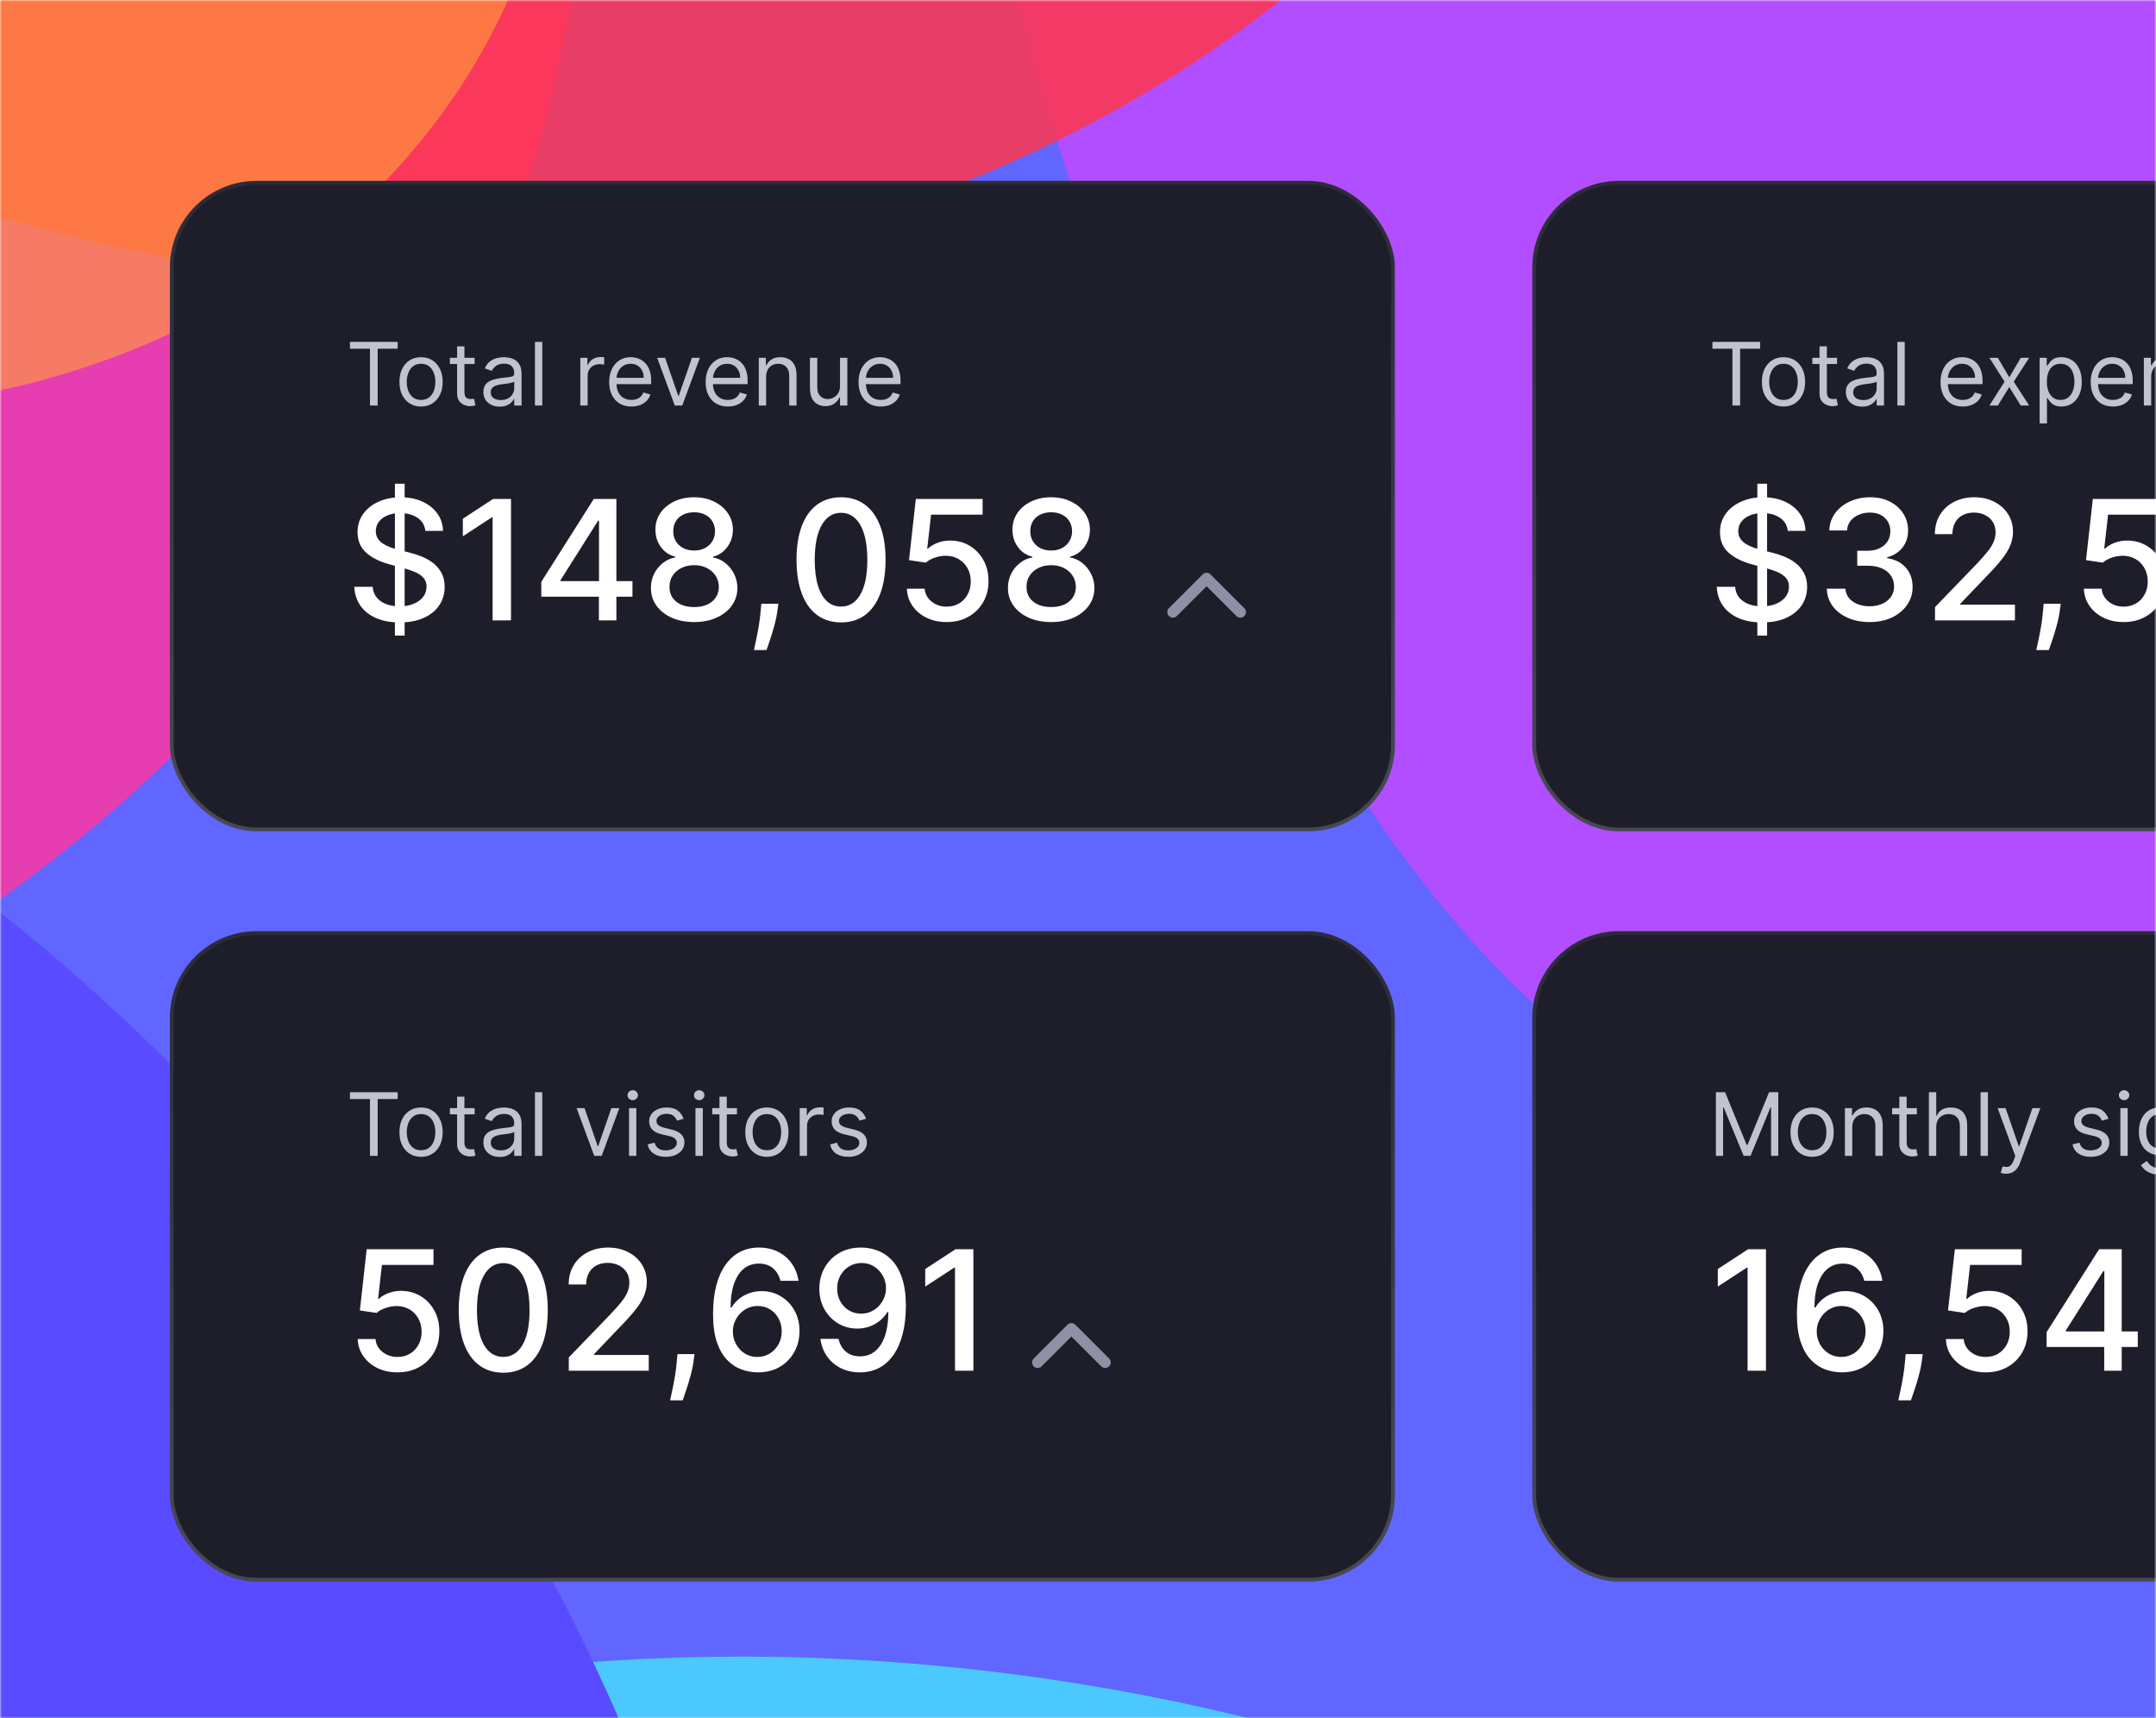 <svg width="591" height="471" viewBox="0 0 591 471" fill="none" xmlns="http://www.w3.org/2000/svg">
<mask id="mask0_2234_35932" style="mask-type:alpha" maskUnits="userSpaceOnUse" x="0" y="0" width="591" height="471">
<path d="M0 0H591V471H0V0Z" fill="url(#paint0_linear_2234_35932)"/>
</mask>
<g mask="url(#mask0_2234_35932)">
<mask id="mask1_2234_35932" style="mask-type:alpha" maskUnits="userSpaceOnUse" x="-41" y="-101" width="655" height="655">
<rect x="613.784" y="-100.409" width="654" height="654" rx="25.681" transform="rotate(90 613.784 -100.409)" fill="#C4C4C4"/>
</mask>
<g mask="url(#mask1_2234_35932)">
<rect x="613.784" y="-100.409" width="654" height="654" rx="25.681" transform="rotate(90 613.784 -100.409)" fill="#C4C4C4"/>
<mask id="mask2_2234_35932" style="mask-type:alpha" maskUnits="userSpaceOnUse" x="-631" y="-380" width="1528" height="1740">
<path d="M85.618 1352.65C108.51 1366.43 138.232 1359.03 152.005 1336.14L889.154 110.955C902.927 88.064 895.534 58.341 872.643 44.568L180.024 -372.154C157.132 -385.927 127.41 -378.535 113.637 -355.644L-623.512 869.543C-637.285 892.434 -629.893 922.157 -607.001 935.93L85.618 1352.65Z" fill="#C4C4C4"/>
</mask>
<g mask="url(#mask2_2234_35932)">
<rect x="974.46" y="99.862" width="1555.34" height="1109.02" transform="rotate(121.034 974.46 99.862)" fill="#6066FF"/>
<g filter="url(#filter0_f_2234_35932)">
<path d="M1613.34 -521.221C1420.1 -870.333 980.428 -996.686 631.316 -803.439C282.204 -610.192 155.851 -170.523 349.098 178.589C542.345 527.701 713.16 112.356 1062.27 -80.891C1411.38 -274.139 1806.59 -172.109 1613.34 -521.221Z" fill="#B14EFF"/>
</g>
<g filter="url(#filter1_f_2234_35932)">
<path d="M-741.857 -162.194C-784.513 56.568 -618.506 273.022 -371.068 321.27C-123.631 369.519 111.537 231.29 154.193 12.528C196.85 -206.234 298.241 -198.991 50.804 -247.239C-196.634 -295.488 -699.2 -380.956 -741.857 -162.194Z" fill="#FF36A2" fill-opacity="0.84"/>
</g>
<path d="M592.048 1605.32C655.286 1281 443.642 966.829 119.328 903.591C-204.987 840.352 -519.161 1052 -582.4 1376.31C-645.638 1700.63 -316.208 1528.08 8.107 1591.31C332.422 1654.55 528.809 1929.63 592.048 1605.32Z" fill="#636AFF"/>
<g filter="url(#filter3_f_2234_35932)">
<path d="M771.631 1143.25C832.763 829.733 628.168 526.023 314.655 464.89C1.142 403.758 -302.569 608.353 -363.701 921.866C-424.833 1235.38 -106.375 1068.58 207.139 1129.71C520.652 1190.84 710.499 1456.76 771.631 1143.25Z" fill="#4BC9FF"/>
</g>
<g filter="url(#filter4_f_2234_35932)">
<path d="M207.209 813.19C268.342 499.676 63.746 195.966 -249.767 134.833C-563.28 73.701 -866.991 278.296 -928.123 591.81C-989.255 905.323 -670.797 738.521 -357.283 799.653C-43.77 860.785 146.077 1126.7 207.209 813.19Z" fill="#594BFF"/>
</g>
</g>
<g filter="url(#filter5_f_2234_35932)">
<path d="M-255.504 -317.175C-289.629 -142.165 -156.823 30.998 41.127 69.597C239.077 108.195 427.211 -2.388 461.336 -177.397C495.461 -352.406 576.574 -346.613 378.624 -385.211C180.674 -423.81 -221.379 -492.184 -255.504 -317.175Z" fill="#FF364E" fill-opacity="0.61"/>
<path d="M-255.504 -317.175C-289.629 -142.165 -156.823 30.998 41.127 69.597C239.077 108.195 427.211 -2.388 461.336 -177.397C495.461 -352.406 576.574 -346.613 378.624 -385.211C180.674 -423.81 -221.379 -492.184 -255.504 -317.175Z" fill="#FF364E" fill-opacity="0.61"/>
</g>
<g filter="url(#filter6_f_2234_35932)">
<path d="M-267.466 -118.119C-287.379 -15.992 -209.88 85.057 -94.366 107.581C21.148 130.106 130.933 65.575 150.847 -36.552C170.761 -138.679 218.095 -135.298 102.581 -157.822C-12.933 -180.346 -247.552 -220.246 -267.466 -118.119Z" fill="#FFA236" fill-opacity="0.61"/>
</g>
</g>
<g filter="url(#filter7_d_2234_35932)">
<rect x="46.565" y="43.448" width="335.795" height="178.275" rx="23.74" fill="#1E1E2B"/>
<rect x="47.081" y="43.965" width="334.762" height="177.242" rx="23.224" stroke="url(#paint1_linear_2234_35932)" stroke-width="1.033"/>
</g>
<path d="M95.934 95.589V93.716H109.014V95.589H103.53V111.156H101.418V95.589H95.934ZM115.418 111.429C114.238 111.429 113.201 111.148 112.31 110.586C111.424 110.024 110.732 109.237 110.232 108.227C109.738 107.216 109.491 106.035 109.491 104.684C109.491 103.322 109.738 102.132 110.232 101.116C110.732 100.1 111.424 99.311 112.31 98.749C113.201 98.186 114.238 97.906 115.418 97.906C116.599 97.906 117.633 98.186 118.518 98.749C119.41 99.311 120.102 100.1 120.596 101.116C121.096 102.132 121.345 103.322 121.345 104.684C121.345 106.035 121.096 107.216 120.596 108.227C120.102 109.237 119.41 110.024 118.518 110.586C117.633 111.148 116.599 111.429 115.418 111.429ZM115.418 109.623C116.315 109.623 117.053 109.393 117.633 108.934C118.212 108.474 118.64 107.869 118.918 107.12C119.197 106.37 119.336 105.558 119.336 104.684C119.336 103.81 119.197 102.995 118.918 102.24C118.64 101.485 118.212 100.875 117.633 100.409C117.053 99.944 116.315 99.711 115.418 99.711C114.521 99.711 113.783 99.944 113.204 100.409C112.625 100.875 112.197 101.485 111.918 102.24C111.64 102.995 111.501 103.81 111.501 104.684C111.501 105.558 111.64 106.37 111.918 107.12C112.197 107.869 112.625 108.474 113.204 108.934C113.783 109.393 114.521 109.623 115.418 109.623ZM130.102 98.076V99.779H123.323V98.076H130.102ZM125.299 94.942H127.309V107.409C127.309 107.977 127.391 108.403 127.556 108.687C127.726 108.965 127.942 109.152 128.203 109.249C128.47 109.34 128.751 109.385 129.046 109.385C129.267 109.385 129.449 109.374 129.591 109.351C129.733 109.322 129.846 109.3 129.932 109.283L130.34 111.088C130.204 111.139 130.014 111.19 129.77 111.241C129.526 111.298 129.216 111.327 128.842 111.327C128.274 111.327 127.717 111.205 127.172 110.96C126.633 110.716 126.185 110.344 125.827 109.845C125.475 109.345 125.299 108.715 125.299 107.954V94.942ZM136.974 111.463C136.145 111.463 135.393 111.307 134.718 110.994C134.042 110.677 133.505 110.22 133.108 109.623C132.711 109.022 132.512 108.295 132.512 107.443C132.512 106.694 132.66 106.086 132.955 105.621C133.25 105.15 133.645 104.781 134.138 104.514C134.632 104.247 135.177 104.048 135.774 103.918C136.375 103.781 136.98 103.674 137.587 103.594C138.382 103.492 139.027 103.415 139.521 103.364C140.02 103.307 140.383 103.214 140.611 103.083C140.843 102.953 140.96 102.726 140.96 102.402V102.334C140.96 101.494 140.73 100.841 140.27 100.375C139.816 99.91 139.126 99.677 138.201 99.677C137.241 99.677 136.489 99.887 135.944 100.307C135.399 100.727 135.016 101.176 134.794 101.653L132.887 100.971C133.227 100.176 133.681 99.558 134.249 99.115C134.823 98.666 135.447 98.354 136.123 98.178C136.804 97.996 137.474 97.906 138.132 97.906C138.553 97.906 139.035 97.957 139.58 98.059C140.131 98.155 140.662 98.357 141.173 98.663C141.689 98.97 142.118 99.433 142.458 100.052C142.799 100.67 142.969 101.499 142.969 102.538V111.156H140.96V109.385H140.858C140.721 109.669 140.494 109.973 140.176 110.296C139.858 110.62 139.435 110.895 138.907 111.122C138.379 111.349 137.735 111.463 136.974 111.463ZM137.281 109.657C138.076 109.657 138.746 109.501 139.291 109.189C139.841 108.877 140.256 108.474 140.534 107.98C140.818 107.486 140.96 106.966 140.96 106.421V104.582C140.875 104.684 140.687 104.778 140.398 104.863C140.114 104.942 139.784 105.013 139.41 105.076C139.041 105.133 138.68 105.184 138.328 105.229C137.982 105.269 137.701 105.303 137.485 105.331C136.963 105.4 136.475 105.51 136.02 105.663C135.572 105.811 135.209 106.035 134.93 106.336C134.658 106.631 134.522 107.035 134.522 107.546C134.522 108.244 134.78 108.772 135.297 109.129C135.819 109.481 136.48 109.657 137.281 109.657ZM148.647 93.716V111.156H146.638V93.716H148.647ZM159.073 111.156V98.076H161.015V100.052H161.151C161.389 99.404 161.821 98.879 162.445 98.476C163.07 98.073 163.774 97.871 164.557 97.871C164.705 97.871 164.889 97.874 165.111 97.88C165.332 97.886 165.5 97.894 165.613 97.906V99.949C165.545 99.932 165.389 99.907 165.145 99.873C164.906 99.833 164.654 99.813 164.387 99.813C163.751 99.813 163.183 99.947 162.684 100.213C162.19 100.474 161.798 100.838 161.509 101.303C161.225 101.763 161.083 102.288 161.083 102.879V111.156H159.073ZM173.082 111.429C171.821 111.429 170.734 111.151 169.82 110.594C168.912 110.032 168.211 109.249 167.717 108.244C167.228 107.233 166.984 106.058 166.984 104.718C166.984 103.378 167.228 102.198 167.717 101.176C168.211 100.148 168.897 99.347 169.777 98.774C170.663 98.195 171.696 97.906 172.877 97.906C173.559 97.906 174.231 98.019 174.896 98.246C175.56 98.473 176.164 98.842 176.709 99.353C177.254 99.859 177.689 100.528 178.012 101.363C178.336 102.198 178.498 103.225 178.498 104.446V105.297H168.415V103.56H176.454C176.454 102.822 176.306 102.163 176.011 101.584C175.722 101.005 175.307 100.548 174.768 100.213C174.234 99.878 173.604 99.711 172.877 99.711C172.077 99.711 171.384 99.91 170.799 100.307C170.22 100.699 169.775 101.21 169.462 101.84C169.15 102.47 168.994 103.146 168.994 103.867V105.025C168.994 106.013 169.164 106.85 169.505 107.537C169.851 108.218 170.331 108.738 170.944 109.095C171.557 109.447 172.27 109.623 173.082 109.623C173.61 109.623 174.087 109.55 174.512 109.402C174.944 109.249 175.316 109.022 175.628 108.721C175.94 108.414 176.181 108.034 176.352 107.58L178.293 108.125C178.089 108.783 177.746 109.362 177.263 109.862C176.78 110.356 176.184 110.742 175.475 111.02C174.765 111.293 173.967 111.429 173.082 111.429ZM191.853 98.076L187.016 111.156H184.972L180.135 98.076H182.315L185.926 108.499H186.062L189.673 98.076H191.853ZM199.521 111.429C198.261 111.429 197.174 111.151 196.26 110.594C195.351 110.032 194.65 109.249 194.156 108.244C193.668 107.233 193.424 106.058 193.424 104.718C193.424 103.378 193.668 102.198 194.156 101.176C194.65 100.148 195.337 99.347 196.217 98.774C197.103 98.195 198.136 97.906 199.317 97.906C199.998 97.906 200.671 98.019 201.335 98.246C201.999 98.473 202.604 98.842 203.149 99.353C203.694 99.859 204.128 100.528 204.452 101.363C204.776 102.198 204.937 103.225 204.937 104.446V105.297H194.855V103.56H202.894C202.894 102.822 202.746 102.163 202.451 101.584C202.161 101.005 201.747 100.548 201.207 100.213C200.674 99.878 200.044 99.711 199.317 99.711C198.516 99.711 197.824 99.91 197.239 100.307C196.66 100.699 196.214 101.21 195.902 101.84C195.59 102.47 195.434 103.146 195.434 103.867V105.025C195.434 106.013 195.604 106.85 195.945 107.537C196.291 108.218 196.771 108.738 197.384 109.095C197.997 109.447 198.71 109.623 199.521 109.623C200.049 109.623 200.526 109.55 200.952 109.402C201.383 109.249 201.755 109.022 202.068 108.721C202.38 108.414 202.621 108.034 202.791 107.58L204.733 108.125C204.529 108.783 204.185 109.362 203.703 109.862C203.22 110.356 202.624 110.742 201.914 111.02C201.205 111.293 200.407 111.429 199.521 111.429ZM210.004 103.288V111.156H207.995V98.076H209.936V100.12H210.107C210.413 99.455 210.879 98.922 211.503 98.519C212.128 98.11 212.934 97.906 213.922 97.906C214.807 97.906 215.582 98.087 216.247 98.451C216.911 98.808 217.427 99.353 217.796 100.086C218.165 100.812 218.35 101.732 218.35 102.845V111.156H216.34V102.981C216.34 101.953 216.073 101.153 215.54 100.58C215.006 100 214.274 99.711 213.343 99.711C212.701 99.711 212.128 99.85 211.622 100.128C211.123 100.406 210.728 100.812 210.439 101.346C210.149 101.88 210.004 102.527 210.004 103.288ZM230.266 105.808V98.076H232.276V111.156H230.266V108.942H230.13C229.823 109.606 229.346 110.171 228.699 110.637C228.052 111.097 227.234 111.327 226.246 111.327C225.429 111.327 224.702 111.148 224.066 110.79C223.43 110.427 222.931 109.882 222.567 109.155C222.204 108.423 222.022 107.5 222.022 106.387V98.076H224.032V106.251C224.032 107.205 224.299 107.966 224.833 108.533C225.372 109.101 226.059 109.385 226.894 109.385C227.393 109.385 227.901 109.257 228.418 109.002C228.94 108.746 229.377 108.355 229.729 107.827C230.087 107.299 230.266 106.626 230.266 105.808ZM241.441 111.429C240.18 111.429 239.093 111.151 238.179 110.594C237.271 110.032 236.57 109.249 236.076 108.244C235.588 107.233 235.343 106.058 235.343 104.718C235.343 103.378 235.588 102.198 236.076 101.176C236.57 100.148 237.257 99.347 238.137 98.774C239.022 98.195 240.056 97.906 241.236 97.906C241.918 97.906 242.59 98.019 243.255 98.246C243.919 98.473 244.524 98.842 245.069 99.353C245.614 99.859 246.048 100.528 246.372 101.363C246.695 102.198 246.857 103.225 246.857 104.446V105.297H236.774V103.56H244.813C244.813 102.822 244.666 102.163 244.37 101.584C244.081 101.005 243.666 100.548 243.127 100.213C242.593 99.878 241.963 99.711 241.236 99.711C240.436 99.711 239.743 99.91 239.159 100.307C238.58 100.699 238.134 101.21 237.822 101.84C237.509 102.47 237.353 103.146 237.353 103.867V105.025C237.353 106.013 237.524 106.85 237.864 107.537C238.21 108.218 238.69 108.738 239.303 109.095C239.916 109.447 240.629 109.623 241.441 109.623C241.969 109.623 242.446 109.55 242.872 109.402C243.303 109.249 243.675 109.022 243.987 108.721C244.299 108.414 244.541 108.034 244.711 107.58L246.653 108.125C246.448 108.783 246.105 109.362 245.622 109.862C245.14 110.356 244.543 110.742 243.834 111.02C243.124 111.293 242.326 111.429 241.441 111.429Z" fill="#C3C3D0"/>
<path d="M108.253 174.216V132.596H110.92V174.216H108.253ZM116.594 145.505C116.42 143.966 115.705 142.773 114.448 141.928C113.19 141.072 111.608 140.644 109.7 140.644C108.335 140.644 107.153 140.86 106.156 141.294C105.159 141.717 104.384 142.302 103.831 143.05C103.289 143.787 103.018 144.627 103.018 145.57C103.018 146.361 103.203 147.044 103.571 147.618C103.951 148.193 104.444 148.675 105.051 149.065C105.668 149.444 106.33 149.764 107.034 150.024C107.739 150.274 108.416 150.48 109.066 150.642L112.318 151.488C113.38 151.748 114.469 152.1 115.586 152.544C116.702 152.989 117.737 153.574 118.691 154.3C119.645 155.026 120.414 155.926 120.999 156.999C121.596 158.072 121.894 159.356 121.894 160.852C121.894 162.738 121.406 164.412 120.43 165.876C119.466 167.339 118.062 168.493 116.22 169.338C114.388 170.184 112.172 170.606 109.57 170.606C107.077 170.606 104.921 170.211 103.1 169.42C101.279 168.628 99.854 167.507 98.824 166.054C97.794 164.591 97.225 162.857 97.117 160.852H102.157C102.254 162.055 102.645 163.058 103.327 163.86C104.021 164.651 104.904 165.241 105.977 165.632C107.061 166.011 108.248 166.201 109.538 166.201C110.958 166.201 112.22 165.978 113.326 165.534C114.442 165.079 115.32 164.45 115.96 163.648C116.599 162.835 116.919 161.887 116.919 160.803C116.919 159.817 116.637 159.009 116.073 158.381C115.521 157.752 114.767 157.232 113.814 156.82C112.871 156.408 111.803 156.045 110.611 155.731L106.676 154.658C104.01 153.932 101.897 152.864 100.336 151.455C98.786 150.046 98.011 148.182 98.011 145.862C98.011 143.944 98.531 142.269 99.572 140.839C100.612 139.408 102.021 138.297 103.799 137.506C105.576 136.704 107.581 136.303 109.814 136.303C112.069 136.303 114.057 136.699 115.781 137.49C117.515 138.281 118.88 139.37 119.878 140.757C120.875 142.134 121.395 143.716 121.438 145.505H116.594ZM140.074 136.758V170.054H135.034V141.798H134.839L126.872 147V142.188L135.18 136.758H140.074ZM148.381 163.551V159.486L162.769 136.758H165.972V142.741H163.94L153.649 159.031V159.291H173.369V163.551H148.381ZM164.167 170.054V162.315L164.2 160.462V136.758H168.963V170.054H164.167ZM190.285 170.509C187.955 170.509 185.896 170.108 184.107 169.306C182.33 168.504 180.937 167.398 179.929 165.989C178.921 164.58 178.423 162.976 178.433 161.177C178.423 159.768 178.71 158.473 179.295 157.291C179.891 156.099 180.699 155.108 181.718 154.316C182.736 153.514 183.874 153.005 185.132 152.788V152.593C183.473 152.192 182.146 151.303 181.149 149.927C180.151 148.55 179.658 146.968 179.669 145.18C179.658 143.478 180.108 141.961 181.018 140.627C181.94 139.283 183.202 138.227 184.806 137.457C186.411 136.688 188.237 136.303 190.285 136.303C192.312 136.303 194.122 136.693 195.715 137.473C197.319 138.243 198.582 139.3 199.503 140.644C200.425 141.977 200.891 143.489 200.902 145.18C200.891 146.968 200.381 148.55 199.373 149.927C198.365 151.303 197.054 152.192 195.439 152.593V152.788C196.685 153.005 197.807 153.514 198.804 154.316C199.812 155.108 200.614 156.099 201.21 157.291C201.817 158.473 202.126 159.768 202.137 161.177C202.126 162.976 201.617 164.58 200.609 165.989C199.601 167.398 198.203 168.504 196.414 169.306C194.637 170.108 192.594 170.509 190.285 170.509ZM190.285 166.396C191.662 166.396 192.854 166.168 193.862 165.713C194.87 165.247 195.65 164.602 196.203 163.778C196.756 162.944 197.038 161.968 197.048 160.852C197.038 159.692 196.734 158.668 196.138 157.779C195.553 156.89 194.756 156.191 193.748 155.682C192.74 155.173 191.586 154.918 190.285 154.918C188.974 154.918 187.809 155.173 186.79 155.682C185.771 156.191 184.969 156.89 184.384 157.779C183.798 158.668 183.511 159.692 183.522 160.852C183.511 161.968 183.777 162.944 184.319 163.778C184.872 164.602 185.657 165.247 186.676 165.713C187.695 166.168 188.898 166.396 190.285 166.396ZM190.285 150.902C191.391 150.902 192.372 150.68 193.228 150.236C194.084 149.791 194.756 149.174 195.244 148.382C195.742 147.591 195.997 146.664 196.008 145.602C195.997 144.562 195.748 143.651 195.26 142.871C194.783 142.091 194.117 141.489 193.26 141.066C192.404 140.633 191.412 140.416 190.285 140.416C189.136 140.416 188.128 140.633 187.261 141.066C186.405 141.489 185.739 142.091 185.262 142.871C184.785 143.651 184.552 144.562 184.563 145.602C184.552 146.664 184.79 147.591 185.278 148.382C185.766 149.174 186.438 149.791 187.294 150.236C188.161 150.68 189.158 150.902 190.285 150.902ZM213.367 165.502L213.123 167.274C212.961 168.574 212.684 169.929 212.294 171.338C211.915 172.758 211.519 174.075 211.107 175.289C210.706 176.503 210.376 177.467 210.116 178.183H206.669C206.81 177.511 207.005 176.6 207.254 175.451C207.503 174.313 207.747 173.04 207.986 171.631C208.224 170.222 208.403 168.786 208.522 167.322L208.685 165.502H213.367ZM230.551 170.606C227.983 170.596 225.788 169.918 223.967 168.574C222.146 167.23 220.753 165.274 219.789 162.705C218.824 160.137 218.342 157.042 218.342 153.422C218.342 149.813 218.824 146.729 219.789 144.172C220.764 141.614 222.162 139.663 223.983 138.319C225.815 136.975 228.004 136.303 230.551 136.303C233.098 136.303 235.282 136.98 237.103 138.335C238.924 139.679 240.317 141.63 241.281 144.188C242.257 146.735 242.745 149.813 242.745 153.422C242.745 157.053 242.262 160.153 241.298 162.722C240.333 165.279 238.94 167.236 237.119 168.591C235.299 169.934 233.109 170.606 230.551 170.606ZM230.551 166.266C232.806 166.266 234.567 165.166 235.835 162.965C237.114 160.765 237.753 157.584 237.753 153.422C237.753 150.658 237.461 148.323 236.876 146.415C236.301 144.497 235.472 143.044 234.388 142.058C233.315 141.061 232.036 140.562 230.551 140.562C228.308 140.562 226.547 141.668 225.268 143.879C223.989 146.09 223.344 149.271 223.333 153.422C223.333 156.197 223.62 158.543 224.195 160.462C224.78 162.369 225.609 163.816 226.682 164.803C227.755 165.778 229.045 166.266 230.551 166.266ZM259.502 170.509C257.464 170.509 255.633 170.119 254.007 169.338C252.392 168.547 251.102 167.463 250.138 166.087C249.173 164.71 248.658 163.139 248.593 161.372H253.47C253.59 162.803 254.224 163.979 255.373 164.9C256.522 165.821 257.898 166.282 259.502 166.282C260.781 166.282 261.914 165.989 262.9 165.404C263.897 164.808 264.677 163.99 265.241 162.949C265.815 161.909 266.103 160.722 266.103 159.389C266.103 158.034 265.81 156.825 265.225 155.763C264.639 154.701 263.832 153.867 262.802 153.26C261.784 152.653 260.613 152.344 259.291 152.333C258.283 152.333 257.269 152.506 256.251 152.853C255.232 153.2 254.408 153.655 253.779 154.219L249.178 153.536L251.048 136.758H269.354V141.066H255.226L254.17 150.382H254.365C255.015 149.753 255.877 149.228 256.95 148.805C258.033 148.382 259.193 148.171 260.429 148.171C262.456 148.171 264.26 148.653 265.843 149.618C267.436 150.583 268.688 151.899 269.598 153.568C270.519 155.227 270.975 157.134 270.964 159.291C270.975 161.448 270.487 163.372 269.501 165.063C268.525 166.753 267.17 168.087 265.436 169.062C263.713 170.027 261.735 170.509 259.502 170.509ZM288.152 170.509C285.822 170.509 283.762 170.108 281.974 169.306C280.197 168.504 278.804 167.398 277.796 165.989C276.788 164.58 276.289 162.976 276.3 161.177C276.289 159.768 276.577 158.473 277.162 157.291C277.758 156.099 278.565 155.108 279.584 154.316C280.603 153.514 281.741 153.005 282.998 152.788V152.593C281.34 152.192 280.012 151.303 279.015 149.927C278.018 148.55 277.525 146.968 277.536 145.18C277.525 143.478 277.975 141.961 278.885 140.627C279.806 139.283 281.069 138.227 282.673 137.457C284.277 136.688 286.104 136.303 288.152 136.303C290.179 136.303 291.989 136.693 293.582 137.473C295.186 138.243 296.449 139.3 297.37 140.644C298.291 141.977 298.757 143.489 298.768 145.18C298.757 146.968 298.248 148.55 297.24 149.927C296.232 151.303 294.921 152.192 293.306 152.593V152.788C294.552 153.005 295.674 153.514 296.671 154.316C297.679 155.108 298.481 156.099 299.077 157.291C299.684 158.473 299.993 159.768 300.004 161.177C299.993 162.976 299.484 164.58 298.476 165.989C297.468 167.398 296.07 168.504 294.281 169.306C292.504 170.108 290.461 170.509 288.152 170.509ZM288.152 166.396C289.529 166.396 290.721 166.168 291.729 165.713C292.737 165.247 293.517 164.602 294.07 163.778C294.623 162.944 294.904 161.968 294.915 160.852C294.904 159.692 294.601 158.668 294.005 157.779C293.42 156.89 292.623 156.191 291.615 155.682C290.607 155.173 289.453 154.918 288.152 154.918C286.841 154.918 285.675 155.173 284.657 155.682C283.638 156.191 282.836 156.89 282.251 157.779C281.665 158.668 281.378 159.692 281.389 160.852C281.378 161.968 281.644 162.944 282.186 163.778C282.738 164.602 283.524 165.247 284.543 165.713C285.562 166.168 286.765 166.396 288.152 166.396ZM288.152 150.902C289.258 150.902 290.238 150.68 291.095 150.236C291.951 149.791 292.623 149.174 293.111 148.382C293.609 147.591 293.864 146.664 293.875 145.602C293.864 144.562 293.615 143.651 293.127 142.871C292.65 142.091 291.983 141.489 291.127 141.066C290.271 140.633 289.279 140.416 288.152 140.416C287.003 140.416 285.995 140.633 285.128 141.066C284.272 141.489 283.605 142.091 283.128 142.871C282.652 143.651 282.419 144.562 282.429 145.602C282.419 146.664 282.657 147.591 283.145 148.382C283.632 149.174 284.304 149.791 285.161 150.236C286.028 150.68 287.025 150.902 288.152 150.902Z" fill="white"/>
<path d="M340.008 167.784L330.756 158.531L321.503 167.784" stroke="#8F8FA5" stroke-width="3.052" stroke-linecap="round" stroke-linejoin="round"/>
<g filter="url(#filter8_d_2234_35932)">
<rect x="420.036" y="43.448" width="335.795" height="178.275" rx="23.74" fill="#1E1E2B"/>
<rect x="420.553" y="43.965" width="334.762" height="177.242" rx="23.224" stroke="url(#paint2_linear_2234_35932)" stroke-width="1.033"/>
</g>
<path d="M469.405 95.589V93.716H482.486V95.589H477.001V111.156H474.889V95.589H469.405ZM488.89 111.429C487.709 111.429 486.673 111.148 485.781 110.586C484.896 110.024 484.203 109.237 483.703 108.227C483.209 107.216 482.963 106.035 482.963 104.684C482.963 103.322 483.209 102.132 483.703 101.116C484.203 100.1 484.896 99.311 485.781 98.749C486.673 98.186 487.709 97.906 488.89 97.906C490.07 97.906 491.104 98.186 491.989 98.749C492.881 99.311 493.573 100.1 494.067 101.116C494.567 102.132 494.817 103.322 494.817 104.684C494.817 106.035 494.567 107.216 494.067 108.227C493.573 109.237 492.881 110.024 491.989 110.586C491.104 111.148 490.07 111.429 488.89 111.429ZM488.89 109.623C489.787 109.623 490.525 109.393 491.104 108.934C491.683 108.474 492.111 107.869 492.39 107.12C492.668 106.37 492.807 105.558 492.807 104.684C492.807 103.81 492.668 102.995 492.39 102.24C492.111 101.485 491.683 100.875 491.104 100.409C490.525 99.944 489.787 99.711 488.89 99.711C487.993 99.711 487.255 99.944 486.675 100.409C486.096 100.875 485.668 101.485 485.39 102.24C485.111 102.995 484.972 103.81 484.972 104.684C484.972 105.558 485.111 106.37 485.39 107.12C485.668 107.869 486.096 108.474 486.675 108.934C487.255 109.393 487.993 109.623 488.89 109.623ZM503.573 98.076V99.779H496.794V98.076H503.573ZM498.77 94.942H500.78V107.409C500.78 107.977 500.862 108.403 501.027 108.687C501.197 108.965 501.413 109.152 501.674 109.249C501.941 109.34 502.222 109.385 502.517 109.385C502.739 109.385 502.92 109.374 503.062 109.351C503.204 109.322 503.318 109.3 503.403 109.283L503.812 111.088C503.675 111.139 503.485 111.19 503.241 111.241C502.997 111.298 502.687 111.327 502.313 111.327C501.745 111.327 501.189 111.205 500.644 110.96C500.104 110.716 499.656 110.344 499.298 109.845C498.946 109.345 498.77 108.715 498.77 107.954V94.942ZM510.445 111.463C509.617 111.463 508.864 111.307 508.189 110.994C507.513 110.677 506.977 110.22 506.579 109.623C506.182 109.022 505.983 108.295 505.983 107.443C505.983 106.694 506.131 106.086 506.426 105.621C506.721 105.15 507.116 104.781 507.61 104.514C508.104 104.247 508.649 104.048 509.245 103.918C509.846 103.781 510.451 103.674 511.059 103.594C511.853 103.492 512.498 103.415 512.992 103.364C513.491 103.307 513.855 103.214 514.082 103.083C514.314 102.953 514.431 102.726 514.431 102.402V102.334C514.431 101.494 514.201 100.841 513.741 100.375C513.287 99.91 512.597 99.677 511.672 99.677C510.712 99.677 509.96 99.887 509.415 100.307C508.87 100.727 508.487 101.176 508.265 101.653L506.358 100.971C506.698 100.176 507.153 99.558 507.72 99.115C508.294 98.666 508.918 98.354 509.594 98.178C510.275 97.996 510.945 97.906 511.604 97.906C512.024 97.906 512.506 97.957 513.051 98.059C513.602 98.155 514.133 98.357 514.644 98.663C515.16 98.97 515.589 99.433 515.93 100.052C516.27 100.67 516.441 101.499 516.441 102.538V111.156H514.431V109.385H514.329C514.192 109.669 513.965 109.973 513.647 110.296C513.329 110.62 512.907 110.895 512.379 111.122C511.851 111.349 511.206 111.463 510.445 111.463ZM510.752 109.657C511.547 109.657 512.217 109.501 512.762 109.189C513.312 108.877 513.727 108.474 514.005 107.98C514.289 107.486 514.431 106.966 514.431 106.421V104.582C514.346 104.684 514.158 104.778 513.869 104.863C513.585 104.942 513.256 105.013 512.881 105.076C512.512 105.133 512.151 105.184 511.799 105.229C511.453 105.269 511.172 105.303 510.956 105.331C510.434 105.4 509.946 105.51 509.492 105.663C509.043 105.811 508.68 106.035 508.402 106.336C508.129 106.631 507.993 107.035 507.993 107.546C507.993 108.244 508.251 108.772 508.768 109.129C509.29 109.481 509.952 109.657 510.752 109.657ZM522.119 93.716V111.156H520.109V93.716H522.119ZM538.028 111.429C536.768 111.429 535.681 111.151 534.767 110.594C533.858 110.032 533.157 109.249 532.663 108.244C532.175 107.233 531.931 106.058 531.931 104.718C531.931 103.378 532.175 102.198 532.663 101.176C533.157 100.148 533.844 99.347 534.724 98.774C535.61 98.195 536.643 97.906 537.824 97.906C538.505 97.906 539.178 98.019 539.842 98.246C540.507 98.473 541.111 98.842 541.656 99.353C542.201 99.859 542.636 100.528 542.959 101.363C543.283 102.198 543.445 103.225 543.445 104.446V105.297H533.362V103.56H541.401C541.401 102.822 541.253 102.163 540.958 101.584C540.668 101.005 540.254 100.548 539.715 100.213C539.181 99.878 538.551 99.711 537.824 99.711C537.024 99.711 536.331 99.91 535.746 100.307C535.167 100.699 534.721 101.21 534.409 101.84C534.097 102.47 533.941 103.146 533.941 103.867V105.025C533.941 106.013 534.111 106.85 534.452 107.537C534.798 108.218 535.278 108.738 535.891 109.095C536.504 109.447 537.217 109.623 538.028 109.623C538.556 109.623 539.033 109.55 539.459 109.402C539.891 109.249 540.262 109.022 540.575 108.721C540.887 108.414 541.128 108.034 541.299 107.58L543.24 108.125C543.036 108.783 542.692 109.362 542.21 109.862C541.727 110.356 541.131 110.742 540.421 111.02C539.712 111.293 538.914 111.429 538.028 111.429ZM547.649 98.076L550.783 103.424L553.917 98.076H556.233L552.009 104.616L556.233 111.156H553.917L550.783 106.081L547.649 111.156H545.333L549.489 104.616L545.333 98.076H547.649ZM559.101 116.061V98.076H561.043V100.154H561.281C561.429 99.927 561.633 99.637 561.894 99.285C562.161 98.927 562.541 98.609 563.035 98.331C563.535 98.047 564.211 97.906 565.062 97.906C566.164 97.906 567.134 98.181 567.975 98.732C568.815 99.282 569.471 100.063 569.942 101.073C570.413 102.084 570.649 103.276 570.649 104.65C570.649 106.035 570.413 107.236 569.942 108.252C569.471 109.263 568.818 110.046 567.983 110.603C567.149 111.153 566.186 111.429 565.096 111.429C564.256 111.429 563.583 111.29 563.078 111.011C562.573 110.728 562.184 110.407 561.911 110.049C561.639 109.686 561.429 109.385 561.281 109.146H561.111V116.061H559.101ZM561.077 104.616C561.077 105.604 561.221 106.475 561.511 107.23C561.801 107.98 562.223 108.567 562.78 108.993C563.336 109.413 564.018 109.623 564.824 109.623C565.664 109.623 566.365 109.402 566.927 108.959C567.495 108.511 567.921 107.909 568.204 107.154C568.494 106.393 568.639 105.547 568.639 104.616C568.639 103.696 568.497 102.867 568.213 102.129C567.935 101.386 567.512 100.798 566.944 100.367C566.382 99.93 565.675 99.711 564.824 99.711C564.006 99.711 563.319 99.918 562.763 100.333C562.206 100.741 561.786 101.315 561.502 102.053C561.219 102.785 561.077 103.64 561.077 104.616ZM579.199 111.429C577.938 111.429 576.851 111.151 575.937 110.594C575.029 110.032 574.327 109.249 573.833 108.244C573.345 107.233 573.101 106.058 573.101 104.718C573.101 103.378 573.345 102.198 573.833 101.176C574.327 100.148 575.014 99.347 575.894 98.774C576.78 98.195 577.813 97.906 578.994 97.906C579.675 97.906 580.348 98.019 581.012 98.246C581.677 98.473 582.281 98.842 582.826 99.353C583.371 99.859 583.806 100.528 584.129 101.363C584.453 102.198 584.615 103.225 584.615 104.446V105.297H574.532V103.56H582.571C582.571 102.822 582.423 102.163 582.128 101.584C581.838 101.005 581.424 100.548 580.885 100.213C580.351 99.878 579.721 99.711 578.994 99.711C578.194 99.711 577.501 99.91 576.916 100.307C576.337 100.699 575.892 101.21 575.579 101.84C575.267 102.47 575.111 103.146 575.111 103.867V105.025C575.111 106.013 575.281 106.85 575.622 107.537C575.968 108.218 576.448 108.738 577.061 109.095C577.674 109.447 578.387 109.623 579.199 109.623C579.726 109.623 580.203 109.55 580.629 109.402C581.061 109.249 581.433 109.022 581.745 108.721C582.057 108.414 582.298 108.034 582.469 107.58L584.41 108.125C584.206 108.783 583.862 109.362 583.38 109.862C582.897 110.356 582.301 110.742 581.591 111.02C580.882 111.293 580.084 111.429 579.199 111.429ZM589.682 103.288V111.156H587.672V98.076H589.613V100.12H589.784C590.09 99.455 590.556 98.922 591.18 98.519C591.805 98.11 592.611 97.906 593.599 97.906C594.485 97.906 595.259 98.087 595.924 98.451C596.588 98.808 597.105 99.353 597.474 100.086C597.843 100.812 598.027 101.732 598.027 102.845V111.156H596.017V102.981C596.017 101.953 595.751 101.153 595.217 100.58C594.683 100 593.951 99.711 593.02 99.711C592.378 99.711 591.805 99.85 591.3 100.128C590.8 100.406 590.405 100.812 590.116 101.346C589.826 101.88 589.682 102.527 589.682 103.288ZM610.965 101.005L609.16 101.516C609.046 101.215 608.879 100.923 608.657 100.639C608.441 100.35 608.146 100.111 607.771 99.924C607.397 99.736 606.917 99.643 606.332 99.643C605.532 99.643 604.865 99.827 604.331 100.196C603.803 100.56 603.539 101.022 603.539 101.584C603.539 102.084 603.721 102.479 604.084 102.768C604.447 103.058 605.015 103.299 605.787 103.492L607.729 103.969C608.898 104.253 609.77 104.687 610.343 105.272C610.917 105.851 611.203 106.597 611.203 107.511C611.203 108.261 610.988 108.931 610.556 109.521C610.13 110.112 609.534 110.577 608.768 110.918C608.001 111.258 607.11 111.429 606.094 111.429C604.76 111.429 603.655 111.139 602.781 110.56C601.907 109.981 601.353 109.135 601.121 108.022L603.028 107.546C603.21 108.249 603.553 108.777 604.059 109.129C604.569 109.481 605.237 109.657 606.06 109.657C606.997 109.657 607.74 109.459 608.291 109.061C608.847 108.658 609.125 108.176 609.125 107.614C609.125 107.159 608.967 106.779 608.649 106.473C608.331 106.16 607.842 105.927 607.184 105.774L605.004 105.263C603.806 104.979 602.926 104.539 602.364 103.943C601.807 103.341 601.529 102.589 601.529 101.687C601.529 100.949 601.737 100.296 602.151 99.728C602.571 99.16 603.142 98.715 603.863 98.391C604.589 98.067 605.413 97.906 606.332 97.906C607.627 97.906 608.643 98.189 609.381 98.757C610.125 99.325 610.653 100.074 610.965 101.005ZM619.713 111.429C618.453 111.429 617.365 111.151 616.451 110.594C615.543 110.032 614.842 109.249 614.348 108.244C613.86 107.233 613.615 106.058 613.615 104.718C613.615 103.378 613.86 102.198 614.348 101.176C614.842 100.148 615.529 99.347 616.409 98.774C617.294 98.195 618.328 97.906 619.508 97.906C620.19 97.906 620.863 98.019 621.527 98.246C622.191 98.473 622.796 98.842 623.341 99.353C623.886 99.859 624.32 100.528 624.644 101.363C624.967 102.198 625.129 103.225 625.129 104.446V105.297H615.046V103.56H623.085C623.085 102.822 622.938 102.163 622.642 101.584C622.353 101.005 621.938 100.548 621.399 100.213C620.865 99.878 620.235 99.711 619.508 99.711C618.708 99.711 618.015 99.91 617.431 100.307C616.852 100.699 616.406 101.21 616.094 101.84C615.781 102.47 615.625 103.146 615.625 103.867V105.025C615.625 106.013 615.796 106.85 616.136 107.537C616.482 108.218 616.962 108.738 617.575 109.095C618.189 109.447 618.901 109.623 619.713 109.623C620.241 109.623 620.718 109.55 621.144 109.402C621.575 109.249 621.947 109.022 622.259 108.721C622.571 108.414 622.813 108.034 622.983 107.58L624.925 108.125C624.72 108.783 624.377 109.362 623.894 109.862C623.412 110.356 622.815 110.742 622.106 111.02C621.396 111.293 620.599 111.429 619.713 111.429ZM637.451 101.005L635.646 101.516C635.533 101.215 635.365 100.923 635.144 100.639C634.928 100.35 634.633 100.111 634.258 99.924C633.883 99.736 633.404 99.643 632.819 99.643C632.018 99.643 631.351 99.827 630.818 100.196C630.29 100.56 630.026 101.022 630.026 101.584C630.026 102.084 630.207 102.479 630.571 102.768C630.934 103.058 631.502 103.299 632.274 103.492L634.215 103.969C635.385 104.253 636.256 104.687 636.83 105.272C637.403 105.851 637.69 106.597 637.69 107.511C637.69 108.261 637.474 108.931 637.043 109.521C636.617 110.112 636.021 110.577 635.254 110.918C634.488 111.258 633.597 111.429 632.58 111.429C631.246 111.429 630.142 111.139 629.268 110.56C628.393 109.981 627.84 109.135 627.607 108.022L629.515 107.546C629.696 108.249 630.04 108.777 630.545 109.129C631.056 109.481 631.723 109.657 632.546 109.657C633.483 109.657 634.227 109.459 634.777 109.061C635.334 108.658 635.612 108.176 635.612 107.614C635.612 107.159 635.453 106.779 635.135 106.473C634.817 106.16 634.329 105.927 633.67 105.774L631.49 105.263C630.292 104.979 629.412 104.539 628.85 103.943C628.294 103.341 628.016 102.589 628.016 101.687C628.016 100.949 628.223 100.296 628.638 99.728C629.058 99.16 629.628 98.715 630.349 98.391C631.076 98.067 631.899 97.906 632.819 97.906C634.113 97.906 635.129 98.189 635.868 98.757C636.611 99.325 637.139 100.074 637.451 101.005Z" fill="#C3C3D0"/>
<path d="M481.725 174.216V132.596H484.391V174.216H481.725ZM490.065 145.505C489.891 143.966 489.176 142.773 487.919 141.928C486.662 141.072 485.079 140.644 483.172 140.644C481.806 140.644 480.625 140.86 479.627 141.294C478.63 141.717 477.855 142.302 477.303 143.05C476.761 143.787 476.49 144.627 476.49 145.57C476.49 146.361 476.674 147.044 477.042 147.618C477.422 148.193 477.915 148.675 478.522 149.065C479.14 149.444 479.801 149.764 480.505 150.024C481.21 150.274 481.887 150.48 482.538 150.642L485.789 151.488C486.851 151.748 487.94 152.1 489.057 152.544C490.173 152.989 491.208 153.574 492.162 154.3C493.116 155.026 493.885 155.926 494.471 156.999C495.067 158.072 495.365 159.356 495.365 160.852C495.365 162.738 494.877 164.412 493.902 165.876C492.937 167.339 491.533 168.493 489.691 169.338C487.859 170.184 485.643 170.606 483.041 170.606C480.549 170.606 478.392 170.211 476.571 169.42C474.75 168.628 473.325 167.507 472.295 166.054C471.266 164.591 470.697 162.857 470.588 160.852H475.628C475.726 162.055 476.116 163.058 476.799 163.86C477.492 164.651 478.376 165.241 479.449 165.632C480.532 166.011 481.719 166.201 483.009 166.201C484.429 166.201 485.691 165.978 486.797 165.534C487.913 165.079 488.791 164.45 489.431 163.648C490.07 162.835 490.39 161.887 490.39 160.803C490.39 159.817 490.108 159.009 489.545 158.381C488.992 157.752 488.239 157.232 487.285 156.82C486.342 156.408 485.274 156.045 484.082 155.731L480.148 154.658C477.481 153.932 475.368 152.864 473.807 151.455C472.257 150.046 471.482 148.182 471.482 145.862C471.482 143.944 472.003 142.269 473.043 140.839C474.084 139.408 475.493 138.297 477.27 137.506C479.048 136.704 481.053 136.303 483.285 136.303C485.54 136.303 487.529 136.699 489.252 137.49C490.986 138.281 492.352 139.37 493.349 140.757C494.346 142.134 494.866 143.716 494.91 145.505H490.065ZM512.504 170.509C510.272 170.509 508.277 170.124 506.522 169.355C504.777 168.585 503.395 167.518 502.376 166.152C501.368 164.775 500.826 163.182 500.75 161.372H505.855C505.92 162.358 506.251 163.215 506.847 163.941C507.454 164.656 508.245 165.209 509.22 165.599C510.196 165.989 511.28 166.184 512.472 166.184C513.783 166.184 514.943 165.957 515.951 165.502C516.97 165.046 517.766 164.412 518.341 163.599C518.915 162.776 519.202 161.827 519.202 160.754C519.202 159.638 518.915 158.657 518.341 157.812C517.777 156.955 516.948 156.284 515.853 155.796C514.77 155.308 513.458 155.064 511.919 155.064H509.107V150.967H511.919C513.155 150.967 514.239 150.745 515.171 150.301C516.114 149.856 516.851 149.239 517.382 148.447C517.913 147.645 518.178 146.708 518.178 145.635C518.178 144.605 517.945 143.711 517.479 142.952C517.024 142.183 516.374 141.581 515.528 141.148C514.694 140.714 513.707 140.497 512.569 140.497C511.486 140.497 510.472 140.698 509.529 141.099C508.597 141.489 507.838 142.053 507.253 142.79C506.668 143.516 506.354 144.388 506.31 145.407H501.449C501.503 143.608 502.034 142.026 503.042 140.66C504.061 139.294 505.405 138.227 507.074 137.457C508.743 136.688 510.597 136.303 512.634 136.303C514.77 136.303 516.612 136.72 518.162 137.555C519.723 138.378 520.926 139.479 521.771 140.855C522.627 142.232 523.05 143.738 523.039 145.375C523.05 147.239 522.53 148.821 521.479 150.122C520.438 151.422 519.051 152.295 517.317 152.739V152.999C519.528 153.335 521.24 154.213 522.454 155.633C523.679 157.053 524.286 158.814 524.275 160.917C524.286 162.749 523.776 164.391 522.747 165.843C521.728 167.295 520.335 168.439 518.568 169.273C516.802 170.097 514.78 170.509 512.504 170.509ZM530.42 170.054V166.412L541.687 154.739C542.89 153.471 543.882 152.36 544.662 151.406C545.453 150.442 546.044 149.526 546.434 148.659C546.824 147.792 547.019 146.87 547.019 145.895C547.019 144.789 546.759 143.836 546.239 143.034C545.719 142.221 545.009 141.597 544.109 141.164C543.21 140.72 542.196 140.497 541.069 140.497C539.877 140.497 538.836 140.741 537.948 141.229C537.059 141.717 536.376 142.405 535.899 143.294C535.422 144.182 535.184 145.223 535.184 146.415H530.388C530.388 144.388 530.854 142.616 531.786 141.099C532.718 139.582 533.997 138.406 535.623 137.571C537.248 136.726 539.096 136.303 541.167 136.303C543.258 136.303 545.101 136.72 546.694 137.555C548.298 138.378 549.55 139.506 550.45 140.936C551.349 142.356 551.799 143.96 551.799 145.749C551.799 146.984 551.566 148.193 551.1 149.374C550.645 150.555 549.848 151.872 548.71 153.325C547.572 154.766 545.99 156.517 543.963 158.576L537.346 165.502V165.745H552.336V170.054H530.42ZM564.886 165.502L564.643 167.274C564.48 168.574 564.204 169.929 563.813 171.338C563.434 172.758 563.038 174.075 562.627 175.289C562.226 176.503 561.895 177.467 561.635 178.183H558.188C558.329 177.511 558.524 176.6 558.774 175.451C559.023 174.313 559.267 173.04 559.505 171.631C559.744 170.222 559.922 168.786 560.042 167.322L560.204 165.502H564.886ZM582.14 170.509C580.102 170.509 578.27 170.119 576.645 169.338C575.03 168.547 573.74 167.463 572.775 166.087C571.811 164.71 571.296 163.139 571.231 161.372H576.108C576.227 162.803 576.861 163.979 578.01 164.9C579.159 165.821 580.536 166.282 582.14 166.282C583.419 166.282 584.551 165.989 585.538 165.404C586.535 164.808 587.315 163.99 587.879 162.949C588.453 161.909 588.74 160.722 588.74 159.389C588.74 158.034 588.448 156.825 587.862 155.763C587.277 154.701 586.47 153.867 585.44 153.26C584.421 152.653 583.251 152.344 581.928 152.333C580.92 152.333 579.907 152.506 578.888 152.853C577.869 153.2 577.046 153.655 576.417 154.219L571.816 153.536L573.686 136.758H591.992V141.066H577.864L576.807 150.382H577.002C577.653 149.753 578.514 149.228 579.587 148.805C580.671 148.382 581.831 148.171 583.066 148.171C585.093 148.171 586.898 148.653 588.48 149.618C590.073 150.583 591.325 151.899 592.236 153.568C593.157 155.227 593.612 157.134 593.601 159.291C593.612 161.448 593.124 163.372 592.138 165.063C591.163 166.753 589.808 168.087 588.074 169.062C586.35 170.027 584.372 170.509 582.14 170.509ZM610.79 170.509C608.459 170.509 606.4 170.108 604.612 169.306C602.834 168.504 601.442 167.398 600.434 165.989C599.426 164.58 598.927 162.976 598.938 161.177C598.927 159.768 599.214 158.473 599.8 157.291C600.396 156.099 601.203 155.108 602.222 154.316C603.241 153.514 604.379 153.005 605.636 152.788V152.593C603.978 152.192 602.65 151.303 601.653 149.927C600.656 148.55 600.163 146.968 600.174 145.18C600.163 143.478 600.612 141.961 601.523 140.627C602.444 139.283 603.707 138.227 605.311 137.457C606.915 136.688 608.741 136.303 610.79 136.303C612.817 136.303 614.627 136.693 616.22 137.473C617.824 138.243 619.087 139.3 620.008 140.644C620.929 141.977 621.395 143.489 621.406 145.18C621.395 146.968 620.886 148.55 619.878 149.927C618.87 151.303 617.558 152.192 615.943 152.593V152.788C617.19 153.005 618.312 153.514 619.309 154.316C620.317 155.108 621.119 156.099 621.715 157.291C622.322 158.473 622.631 159.768 622.642 161.177C622.631 162.976 622.121 164.58 621.113 165.989C620.105 167.398 618.707 168.504 616.919 169.306C615.141 170.108 613.098 170.509 610.79 170.509ZM610.79 166.396C612.166 166.396 613.358 166.168 614.366 165.713C615.374 165.247 616.155 164.602 616.708 163.778C617.26 162.944 617.542 161.968 617.553 160.852C617.542 159.692 617.239 158.668 616.642 157.779C616.057 156.89 615.261 156.191 614.253 155.682C613.245 155.173 612.09 154.918 610.79 154.918C609.478 154.918 608.313 155.173 607.294 155.682C606.276 156.191 605.474 156.89 604.888 157.779C604.303 158.668 604.016 159.692 604.027 160.852C604.016 161.968 604.281 162.944 604.823 163.778C605.376 164.602 606.162 165.247 607.181 165.713C608.199 166.168 609.402 166.396 610.79 166.396ZM610.79 150.902C611.895 150.902 612.876 150.68 613.732 150.236C614.589 149.791 615.261 149.174 615.748 148.382C616.247 147.591 616.502 146.664 616.512 145.602C616.502 144.562 616.252 143.651 615.765 142.871C615.288 142.091 614.621 141.489 613.765 141.066C612.909 140.633 611.917 140.416 610.79 140.416C609.641 140.416 608.633 140.633 607.766 141.066C606.91 141.489 606.243 142.091 605.766 142.871C605.289 143.651 605.056 144.562 605.067 145.602C605.056 146.664 605.295 147.591 605.782 148.382C606.27 149.174 606.942 149.791 607.798 150.236C608.665 150.68 609.663 150.902 610.79 150.902ZM640.058 170.606C637.489 170.596 635.294 169.918 633.473 168.574C631.652 167.23 630.26 165.274 629.295 162.705C628.33 160.137 627.848 157.042 627.848 153.422C627.848 149.813 628.33 146.729 629.295 144.172C630.27 141.614 631.669 139.663 633.489 138.319C635.321 136.975 637.51 136.303 640.058 136.303C642.605 136.303 644.788 136.98 646.609 138.335C648.43 139.679 649.823 141.63 650.788 144.188C651.763 146.735 652.251 149.813 652.251 153.422C652.251 157.053 651.768 160.153 650.804 162.722C649.839 165.279 648.446 167.236 646.626 168.591C644.805 169.934 642.615 170.606 640.058 170.606ZM640.058 166.266C642.312 166.266 644.073 165.166 645.341 162.965C646.62 160.765 647.26 157.584 647.26 153.422C647.26 150.658 646.967 148.323 646.382 146.415C645.807 144.497 644.978 143.044 643.894 142.058C642.821 141.061 641.542 140.562 640.058 140.562C637.814 140.562 636.053 141.668 634.774 143.879C633.495 146.09 632.85 149.271 632.839 153.422C632.839 156.197 633.126 158.543 633.701 160.462C634.286 162.369 635.115 163.816 636.188 164.803C637.261 165.778 638.551 166.266 640.058 166.266Z" fill="white"/>
<g filter="url(#filter9_d_2234_35932)">
<rect x="46.565" y="249.107" width="335.795" height="178.275" rx="23.74" fill="#1E1E2B"/>
<rect x="47.081" y="249.624" width="334.762" height="177.242" rx="23.224" stroke="url(#paint3_linear_2234_35932)" stroke-width="1.033"/>
</g>
<path d="M95.934 301.249V299.376H109.014V301.249H103.53V316.816H101.418V301.249H95.934ZM115.418 317.089C114.238 317.089 113.201 316.808 112.31 316.246C111.424 315.684 110.732 314.897 110.232 313.887C109.738 312.876 109.491 311.696 109.491 310.344C109.491 308.982 109.738 307.792 110.232 306.776C110.732 305.76 111.424 304.971 112.31 304.409C113.201 303.847 114.238 303.566 115.418 303.566C116.599 303.566 117.633 303.847 118.518 304.409C119.41 304.971 120.102 305.76 120.596 306.776C121.096 307.792 121.345 308.982 121.345 310.344C121.345 311.696 121.096 312.876 120.596 313.887C120.102 314.897 119.41 315.684 118.518 316.246C117.633 316.808 116.599 317.089 115.418 317.089ZM115.418 315.284C116.315 315.284 117.053 315.054 117.633 314.594C118.212 314.134 118.64 313.529 118.918 312.78C119.197 312.03 119.336 311.219 119.336 310.344C119.336 309.47 119.197 308.655 118.918 307.9C118.64 307.145 118.212 306.535 117.633 306.069C117.053 305.604 116.315 305.371 115.418 305.371C114.521 305.371 113.783 305.604 113.204 306.069C112.625 306.535 112.197 307.145 111.918 307.9C111.64 308.655 111.501 309.47 111.501 310.344C111.501 311.219 111.64 312.03 111.918 312.78C112.197 313.529 112.625 314.134 113.204 314.594C113.783 315.054 114.521 315.284 115.418 315.284ZM130.102 303.736V305.439H123.323V303.736H130.102ZM125.299 300.602H127.309V313.069C127.309 313.637 127.391 314.063 127.556 314.347C127.726 314.625 127.942 314.812 128.203 314.909C128.47 315 128.751 315.045 129.046 315.045C129.267 315.045 129.449 315.034 129.591 315.011C129.733 314.983 129.846 314.96 129.932 314.943L130.34 316.748C130.204 316.799 130.014 316.85 129.77 316.902C129.526 316.958 129.216 316.987 128.842 316.987C128.274 316.987 127.717 316.865 127.172 316.621C126.633 316.376 126.185 316.005 125.827 315.505C125.475 315.005 125.299 314.375 125.299 313.614V300.602ZM136.974 317.123C136.145 317.123 135.393 316.967 134.718 316.655C134.042 316.337 133.505 315.88 133.108 315.284C132.711 314.682 132.512 313.955 132.512 313.103C132.512 312.354 132.66 311.747 132.955 311.281C133.25 310.81 133.645 310.441 134.138 310.174C134.632 309.907 135.177 309.708 135.774 309.578C136.375 309.442 136.98 309.334 137.587 309.254C138.382 309.152 139.027 309.075 139.521 309.024C140.02 308.968 140.383 308.874 140.611 308.743C140.843 308.613 140.96 308.386 140.96 308.062V307.994C140.96 307.154 140.73 306.501 140.27 306.035C139.816 305.57 139.126 305.337 138.201 305.337C137.241 305.337 136.489 305.547 135.944 305.967C135.399 306.387 135.016 306.836 134.794 307.313L132.887 306.631C133.227 305.837 133.681 305.218 134.249 304.775C134.823 304.326 135.447 304.014 136.123 303.838C136.804 303.657 137.474 303.566 138.132 303.566C138.553 303.566 139.035 303.617 139.58 303.719C140.131 303.815 140.662 304.017 141.173 304.324C141.689 304.63 142.118 305.093 142.458 305.712C142.799 306.331 142.969 307.159 142.969 308.198V316.816H140.96V315.045H140.858C140.721 315.329 140.494 315.633 140.176 315.956C139.858 316.28 139.435 316.555 138.907 316.782C138.379 317.009 137.735 317.123 136.974 317.123ZM137.281 315.318C138.076 315.318 138.746 315.161 139.291 314.849C139.841 314.537 140.256 314.134 140.534 313.64C140.818 313.146 140.96 312.627 140.96 312.082V310.242C140.875 310.344 140.687 310.438 140.398 310.523C140.114 310.603 139.784 310.674 139.41 310.736C139.041 310.793 138.68 310.844 138.328 310.889C137.982 310.929 137.701 310.963 137.485 310.992C136.963 311.06 136.475 311.17 136.02 311.324C135.572 311.471 135.209 311.696 134.93 311.996C134.658 312.292 134.522 312.695 134.522 313.206C134.522 313.904 134.78 314.432 135.297 314.79C135.819 315.142 136.48 315.318 137.281 315.318ZM148.647 299.376V316.816H146.638V299.376H148.647ZM169.769 303.736L164.932 316.816H162.888L158.051 303.736H160.231L163.842 314.159H163.978L167.589 303.736H169.769ZM172.422 316.816V303.736H174.431V316.816H172.422ZM173.444 301.556C173.052 301.556 172.714 301.423 172.43 301.156C172.152 300.889 172.013 300.568 172.013 300.193C172.013 299.819 172.152 299.498 172.43 299.231C172.714 298.964 173.052 298.831 173.444 298.831C173.835 298.831 174.17 298.964 174.448 299.231C174.732 299.498 174.874 299.819 174.874 300.193C174.874 300.568 174.732 300.889 174.448 301.156C174.17 301.423 173.835 301.556 173.444 301.556ZM187.378 306.665L185.572 307.176C185.459 306.876 185.291 306.583 185.07 306.299C184.854 306.01 184.559 305.771 184.184 305.584C183.81 305.397 183.33 305.303 182.745 305.303C181.945 305.303 181.277 305.487 180.744 305.856C180.216 306.22 179.952 306.682 179.952 307.245C179.952 307.744 180.134 308.139 180.497 308.428C180.86 308.718 181.428 308.959 182.2 309.152L184.142 309.629C185.311 309.913 186.183 310.347 186.756 310.932C187.329 311.511 187.616 312.258 187.616 313.172C187.616 313.921 187.4 314.591 186.969 315.181C186.543 315.772 185.947 316.237 185.181 316.578C184.414 316.919 183.523 317.089 182.507 317.089C181.172 317.089 180.068 316.799 179.194 316.22C178.32 315.641 177.766 314.795 177.533 313.683L179.441 313.206C179.623 313.91 179.966 314.438 180.471 314.79C180.982 315.142 181.649 315.318 182.473 315.318C183.409 315.318 184.153 315.119 184.704 314.721C185.26 314.318 185.538 313.836 185.538 313.274C185.538 312.82 185.379 312.439 185.061 312.133C184.743 311.82 184.255 311.588 183.597 311.434L181.417 310.923C180.219 310.64 179.339 310.2 178.777 309.603C178.22 309.002 177.942 308.249 177.942 307.347C177.942 306.609 178.149 305.956 178.564 305.388C178.984 304.82 179.554 304.375 180.275 304.051C181.002 303.727 181.825 303.566 182.745 303.566C184.039 303.566 185.056 303.85 185.794 304.417C186.537 304.985 187.065 305.734 187.378 306.665ZM190.641 316.816V303.736H192.651V316.816H190.641ZM191.663 301.556C191.272 301.556 190.934 301.423 190.65 301.156C190.372 300.889 190.233 300.568 190.233 300.193C190.233 299.819 190.372 299.498 190.65 299.231C190.934 298.964 191.272 298.831 191.663 298.831C192.055 298.831 192.39 298.964 192.668 299.231C192.952 299.498 193.094 299.819 193.094 300.193C193.094 300.568 192.952 300.889 192.668 301.156C192.39 301.423 192.055 301.556 191.663 301.556ZM202.021 303.736V305.439H195.242V303.736H202.021ZM197.218 300.602H199.228V313.069C199.228 313.637 199.31 314.063 199.475 314.347C199.645 314.625 199.861 314.812 200.122 314.909C200.389 315 200.67 315.045 200.965 315.045C201.186 315.045 201.368 315.034 201.51 315.011C201.652 314.983 201.765 314.96 201.85 314.943L202.259 316.748C202.123 316.799 201.933 316.85 201.689 316.902C201.445 316.958 201.135 316.987 200.76 316.987C200.193 316.987 199.636 316.865 199.091 316.621C198.552 316.376 198.103 316.005 197.746 315.505C197.394 315.005 197.218 314.375 197.218 313.614V300.602ZM210.217 317.089C209.036 317.089 208 316.808 207.109 316.246C206.223 315.684 205.531 314.897 205.031 313.887C204.537 312.876 204.29 311.696 204.29 310.344C204.29 308.982 204.537 307.792 205.031 306.776C205.531 305.76 206.223 304.971 207.109 304.409C208 303.847 209.036 303.566 210.217 303.566C211.398 303.566 212.431 303.847 213.317 304.409C214.208 304.971 214.901 305.76 215.395 306.776C215.895 307.792 216.144 308.982 216.144 310.344C216.144 311.696 215.895 312.876 215.395 313.887C214.901 314.897 214.208 315.684 213.317 316.246C212.431 316.808 211.398 317.089 210.217 317.089ZM210.217 315.284C211.114 315.284 211.852 315.054 212.431 314.594C213.011 314.134 213.439 313.529 213.717 312.78C213.996 312.03 214.135 311.219 214.135 310.344C214.135 309.47 213.996 308.655 213.717 307.9C213.439 307.145 213.011 306.535 212.431 306.069C211.852 305.604 211.114 305.371 210.217 305.371C209.32 305.371 208.582 305.604 208.003 306.069C207.424 306.535 206.995 307.145 206.717 307.9C206.439 308.655 206.3 309.47 206.3 310.344C206.3 311.219 206.439 312.03 206.717 312.78C206.995 313.529 207.424 314.134 208.003 314.594C208.582 315.054 209.32 315.284 210.217 315.284ZM219.212 316.816V303.736H221.154V305.712H221.29C221.529 305.064 221.96 304.539 222.585 304.136C223.209 303.733 223.913 303.532 224.696 303.532C224.844 303.532 225.029 303.534 225.25 303.54C225.471 303.546 225.639 303.554 225.752 303.566V305.609C225.684 305.592 225.528 305.567 225.284 305.533C225.046 305.493 224.793 305.473 224.526 305.473C223.89 305.473 223.323 305.607 222.823 305.873C222.329 306.135 221.937 306.498 221.648 306.964C221.364 307.423 221.222 307.949 221.222 308.539V316.816H219.212ZM237.4 306.665L235.595 307.176C235.481 306.876 235.314 306.583 235.092 306.299C234.877 306.01 234.581 305.771 234.207 305.584C233.832 305.397 233.352 305.303 232.767 305.303C231.967 305.303 231.3 305.487 230.766 305.856C230.238 306.22 229.974 306.682 229.974 307.245C229.974 307.744 230.156 308.139 230.519 308.428C230.883 308.718 231.45 308.959 232.222 309.152L234.164 309.629C235.334 309.913 236.205 310.347 236.778 310.932C237.352 311.511 237.638 312.258 237.638 313.172C237.638 313.921 237.423 314.591 236.991 315.181C236.565 315.772 235.969 316.237 235.203 316.578C234.437 316.919 233.545 317.089 232.529 317.089C231.195 317.089 230.091 316.799 229.216 316.22C228.342 315.641 227.788 314.795 227.556 313.683L229.463 313.206C229.645 313.91 229.988 314.438 230.494 314.79C231.005 315.142 231.672 315.318 232.495 315.318C233.432 315.318 234.175 315.119 234.726 314.721C235.282 314.318 235.561 313.836 235.561 313.274C235.561 312.82 235.402 312.439 235.084 312.133C234.766 311.82 234.278 311.588 233.619 311.434L231.439 310.923C230.241 310.64 229.361 310.2 228.799 309.603C228.243 309.002 227.964 308.249 227.964 307.347C227.964 306.609 228.172 305.956 228.586 305.388C229.006 304.82 229.577 304.375 230.298 304.051C231.024 303.727 231.848 303.566 232.767 303.566C234.062 303.566 235.078 303.85 235.816 304.417C236.56 304.985 237.088 305.734 237.4 306.665Z" fill="#C3C3D0"/>
<path d="M108.969 376.168C106.931 376.168 105.099 375.778 103.474 374.998C101.859 374.206 100.569 373.123 99.604 371.746C98.64 370.37 98.125 368.798 98.06 367.031H102.937C103.056 368.462 103.69 369.638 104.839 370.559C105.988 371.48 107.365 371.941 108.969 371.941C110.248 371.941 111.38 371.648 112.367 371.063C113.364 370.467 114.144 369.649 114.708 368.608C115.282 367.568 115.569 366.381 115.569 365.048C115.569 363.693 115.277 362.485 114.691 361.422C114.106 360.36 113.299 359.526 112.269 358.919C111.25 358.312 110.08 358.003 108.757 357.992C107.749 357.992 106.736 358.166 105.717 358.512C104.698 358.859 103.875 359.314 103.246 359.878L98.645 359.195L100.515 342.417H118.821V346.726H104.693L103.636 356.041H103.831C104.482 355.413 105.343 354.887 106.416 354.464C107.5 354.041 108.66 353.83 109.895 353.83C111.922 353.83 113.727 354.312 115.309 355.277C116.902 356.242 118.154 357.559 119.065 359.228C119.986 360.886 120.441 362.794 120.43 364.95C120.441 367.107 119.954 369.031 118.967 370.722C117.992 372.413 116.637 373.746 114.903 374.721C113.179 375.686 111.201 376.168 108.969 376.168ZM137.96 376.266C135.391 376.255 133.197 375.577 131.376 374.233C129.555 372.889 128.162 370.933 127.198 368.364C126.233 365.796 125.751 362.701 125.751 359.081C125.751 355.472 126.233 352.389 127.198 349.831C128.173 347.273 129.571 345.322 131.392 343.978C133.224 342.634 135.413 341.962 137.96 341.962C140.507 341.962 142.691 342.639 144.512 343.994C146.333 345.338 147.726 347.289 148.69 349.847C149.666 352.394 150.153 355.472 150.153 359.081C150.153 362.712 149.671 365.812 148.706 368.381C147.742 370.939 146.349 372.895 144.528 374.25C142.707 375.594 140.518 376.266 137.96 376.266ZM137.96 371.925C140.215 371.925 141.976 370.825 143.244 368.625C144.523 366.424 145.162 363.243 145.162 359.081C145.162 356.318 144.87 353.982 144.284 352.074C143.71 350.156 142.881 348.704 141.797 347.717C140.724 346.72 139.445 346.222 137.96 346.222C135.717 346.222 133.955 347.327 132.676 349.538C131.398 351.749 130.753 354.93 130.742 359.081C130.742 361.856 131.029 364.203 131.603 366.121C132.189 368.028 133.018 369.475 134.091 370.462C135.164 371.437 136.454 371.925 137.96 371.925ZM155.921 375.713V372.071L167.187 360.398C168.39 359.13 169.382 358.019 170.162 357.065C170.954 356.101 171.544 355.185 171.935 354.318C172.325 353.451 172.52 352.53 172.52 351.554C172.52 350.449 172.26 349.495 171.739 348.693C171.219 347.88 170.509 347.257 169.61 346.823C168.71 346.379 167.697 346.157 166.569 346.157C165.377 346.157 164.337 346.4 163.448 346.888C162.559 347.376 161.876 348.064 161.4 348.953C160.923 349.842 160.684 350.882 160.684 352.074H155.888C155.888 350.048 156.354 348.275 157.286 346.758C158.219 345.241 159.497 344.065 161.123 343.23C162.749 342.385 164.597 341.962 166.667 341.962C168.759 341.962 170.601 342.379 172.195 343.214C173.799 344.038 175.051 345.165 175.95 346.596C176.85 348.015 177.3 349.619 177.3 351.408C177.3 352.643 177.066 353.852 176.6 355.033C176.145 356.215 175.349 357.531 174.211 358.984C173.073 360.425 171.49 362.176 169.463 364.235L162.847 371.161V371.405H177.836V375.713H155.921ZM190.387 371.161L190.143 372.933C189.98 374.233 189.704 375.588 189.314 376.997C188.935 378.417 188.539 379.734 188.127 380.948C187.726 382.162 187.395 383.126 187.135 383.842H183.689C183.83 383.17 184.025 382.259 184.274 381.11C184.523 379.972 184.767 378.699 185.006 377.29C185.244 375.881 185.423 374.445 185.542 372.982L185.705 371.161H190.387ZM207.604 376.168C206.119 376.146 204.656 375.875 203.214 375.355C201.783 374.835 200.483 373.968 199.312 372.754C198.142 371.54 197.204 369.909 196.5 367.86C195.806 365.812 195.459 363.254 195.459 360.187C195.459 357.282 195.746 354.703 196.321 352.448C196.906 350.194 197.746 348.292 198.841 346.742C199.936 345.181 201.258 343.994 202.808 343.181C204.358 342.369 206.097 341.962 208.026 341.962C210.01 341.962 211.771 342.352 213.31 343.133C214.849 343.913 216.096 344.991 217.049 346.368C218.014 347.744 218.626 349.311 218.886 351.066H213.928C213.592 349.679 212.925 348.546 211.928 347.669C210.931 346.791 209.63 346.352 208.026 346.352C205.588 346.352 203.686 347.414 202.32 349.538C200.965 351.662 200.282 354.616 200.272 358.399H200.515C201.09 357.456 201.794 356.654 202.629 355.992C203.474 355.32 204.417 354.806 205.458 354.448C206.509 354.079 207.615 353.895 208.774 353.895C210.703 353.895 212.448 354.367 214.009 355.31C215.581 356.242 216.833 357.531 217.765 359.179C218.697 360.826 219.163 362.712 219.163 364.837C219.163 366.961 218.681 368.885 217.716 370.608C216.762 372.331 215.418 373.697 213.684 374.705C211.95 375.702 209.923 376.19 207.604 376.168ZM207.587 371.941C208.866 371.941 210.01 371.627 211.018 370.998C212.026 370.37 212.822 369.524 213.408 368.462C213.993 367.4 214.286 366.213 214.286 364.902C214.286 363.623 213.998 362.458 213.424 361.406C212.86 360.355 212.08 359.52 211.083 358.903C210.097 358.285 208.969 357.976 207.701 357.976C206.737 357.976 205.842 358.16 205.019 358.529C204.206 358.897 203.491 359.407 202.873 360.057C202.255 360.707 201.767 361.455 201.41 362.3C201.063 363.135 200.889 364.018 200.889 364.95C200.889 366.197 201.177 367.351 201.751 368.413C202.336 369.475 203.133 370.332 204.141 370.982C205.16 371.621 206.309 371.941 207.587 371.941ZM236.156 341.962C237.641 341.973 239.104 342.244 240.546 342.775C241.987 343.306 243.288 344.173 244.448 345.376C245.618 346.579 246.55 348.205 247.244 350.253C247.948 352.291 248.306 354.827 248.317 357.862C248.317 360.778 248.024 363.373 247.439 365.649C246.854 367.915 246.014 369.828 244.919 371.388C243.835 372.949 242.518 374.136 240.968 374.949C239.419 375.762 237.674 376.168 235.733 376.168C233.75 376.168 231.989 375.778 230.45 374.998C228.911 374.217 227.659 373.139 226.694 371.762C225.73 370.375 225.128 368.782 224.89 366.983H229.848C230.173 368.413 230.834 369.573 231.832 370.462C232.84 371.34 234.14 371.779 235.733 371.779C238.172 371.779 240.074 370.716 241.44 368.592C242.806 366.457 243.494 363.476 243.505 359.65H243.244C242.681 360.582 241.976 361.385 241.131 362.056C240.296 362.728 239.359 363.249 238.318 363.617C237.278 363.986 236.167 364.17 234.986 364.17C233.067 364.17 231.322 363.699 229.751 362.756C228.179 361.813 226.927 360.517 225.995 358.87C225.063 357.223 224.597 355.342 224.597 353.229C224.597 351.126 225.074 349.218 226.028 347.506C226.992 345.793 228.336 344.439 230.06 343.442C231.794 342.434 233.826 341.94 236.156 341.962ZM236.172 346.189C234.904 346.189 233.761 346.503 232.742 347.132C231.734 347.75 230.937 348.59 230.352 349.652C229.767 350.703 229.474 351.874 229.474 353.164C229.474 354.453 229.756 355.624 230.32 356.675C230.894 357.716 231.674 358.545 232.661 359.163C233.658 359.77 234.796 360.073 236.075 360.073C237.029 360.073 237.917 359.889 238.741 359.52C239.565 359.152 240.286 358.642 240.903 357.992C241.521 357.331 242.003 356.583 242.35 355.749C242.697 354.914 242.871 354.036 242.871 353.115C242.871 351.89 242.578 350.752 241.993 349.701C241.418 348.649 240.627 347.804 239.619 347.165C238.611 346.514 237.462 346.189 236.172 346.189ZM266.822 342.417V375.713H261.782V347.457H261.587L253.621 352.66V347.847L261.929 342.417H266.822Z" fill="white"/>
<path d="M302.947 373.444L293.695 364.192L284.442 373.444" stroke="#8F8FA5" stroke-width="3.052" stroke-linecap="round" stroke-linejoin="round"/>
<g filter="url(#filter10_d_2234_35932)">
<rect x="420.036" y="249.107" width="335.795" height="178.275" rx="23.74" fill="#1E1E2B"/>
<rect x="420.552" y="249.624" width="334.762" height="177.242" rx="23.224" stroke="url(#paint4_linear_2234_35932)" stroke-width="1.033"/>
</g>
<path d="M470.359 299.376H472.879L478.806 313.853H479.011L484.938 299.376H487.458V316.816H485.483V303.566H485.312L479.862 316.816H477.955L472.505 303.566H472.334V316.816H470.359V299.376ZM496.734 317.089C495.554 317.089 494.517 316.808 493.626 316.246C492.74 315.684 492.048 314.897 491.548 313.887C491.054 312.876 490.807 311.696 490.807 310.344C490.807 308.982 491.054 307.792 491.548 306.776C492.048 305.76 492.74 304.971 493.626 304.409C494.517 303.847 495.554 303.566 496.734 303.566C497.915 303.566 498.949 303.847 499.834 304.409C500.725 304.971 501.418 305.76 501.912 306.776C502.412 307.792 502.661 308.982 502.661 310.344C502.661 311.696 502.412 312.876 501.912 313.887C501.418 314.897 500.725 315.684 499.834 316.246C498.949 316.808 497.915 317.089 496.734 317.089ZM496.734 315.284C497.631 315.284 498.369 315.054 498.949 314.594C499.528 314.134 499.956 313.529 500.234 312.78C500.513 312.03 500.652 311.219 500.652 310.344C500.652 309.47 500.513 308.655 500.234 307.9C499.956 307.145 499.528 306.535 498.949 306.069C498.369 305.604 497.631 305.371 496.734 305.371C495.837 305.371 495.099 305.604 494.52 306.069C493.941 306.535 493.513 307.145 493.234 307.9C492.956 308.655 492.817 309.47 492.817 310.344C492.817 311.219 492.956 312.03 493.234 312.78C493.513 313.529 493.941 314.134 494.52 314.594C495.099 315.054 495.837 315.284 496.734 315.284ZM507.739 308.948V316.816H505.729V303.736H507.671V305.78H507.841C508.148 305.116 508.613 304.582 509.238 304.179C509.862 303.77 510.669 303.566 511.656 303.566C512.542 303.566 513.317 303.747 513.981 304.111C514.645 304.468 515.162 305.013 515.531 305.746C515.9 306.472 516.085 307.392 516.085 308.505V316.816H514.075V308.641C514.075 307.614 513.808 306.813 513.274 306.24C512.741 305.661 512.008 305.371 511.077 305.371C510.436 305.371 509.862 305.51 509.357 305.788C508.857 306.067 508.463 306.472 508.173 307.006C507.884 307.54 507.739 308.187 507.739 308.948ZM525.446 303.736V305.439H518.667V303.736H525.446ZM520.643 300.602H522.652V313.069C522.652 313.637 522.735 314.063 522.899 314.347C523.07 314.625 523.286 314.812 523.547 314.909C523.813 315 524.095 315.045 524.39 315.045C524.611 315.045 524.793 315.034 524.935 315.011C525.077 314.983 525.19 314.96 525.275 314.943L525.684 316.748C525.548 316.799 525.358 316.85 525.114 316.902C524.869 316.958 524.56 316.987 524.185 316.987C523.618 316.987 523.061 316.865 522.516 316.621C521.977 316.376 521.528 316.005 521.171 315.505C520.819 315.005 520.643 314.375 520.643 313.614V300.602ZM530.76 308.948V316.816H528.75V299.376H530.76V305.78H530.93C531.237 305.104 531.696 304.568 532.31 304.17C532.928 303.767 533.752 303.566 534.779 303.566C535.67 303.566 536.451 303.745 537.121 304.102C537.791 304.454 538.31 304.996 538.679 305.729C539.054 306.455 539.241 307.381 539.241 308.505V316.816H537.232V308.641C537.232 307.602 536.962 306.799 536.423 306.231C535.889 305.658 535.148 305.371 534.2 305.371C533.541 305.371 532.951 305.51 532.429 305.788C531.912 306.067 531.503 306.472 531.202 307.006C530.907 307.54 530.76 308.187 530.76 308.948ZM544.928 299.376V316.816H542.918V299.376H544.928ZM549.903 321.722C549.563 321.722 549.259 321.693 548.992 321.636C548.725 321.585 548.541 321.534 548.439 321.483L548.95 319.712C549.438 319.837 549.869 319.882 550.244 319.848C550.619 319.814 550.951 319.647 551.24 319.346C551.536 319.05 551.805 318.571 552.049 317.906L552.424 316.885L547.587 303.736H549.767L553.378 314.159H553.514L557.125 303.736H559.305L553.753 318.724C553.503 319.4 553.193 319.959 552.824 320.402C552.455 320.85 552.027 321.182 551.538 321.398C551.056 321.614 550.511 321.722 549.903 321.722ZM577.967 306.665L576.162 307.176C576.049 306.876 575.881 306.583 575.66 306.299C575.444 306.01 575.149 305.771 574.774 305.584C574.399 305.397 573.92 305.303 573.335 305.303C572.534 305.303 571.867 305.487 571.334 305.856C570.806 306.22 570.542 306.682 570.542 307.245C570.542 307.744 570.723 308.139 571.087 308.428C571.45 308.718 572.018 308.959 572.79 309.152L574.731 309.629C575.901 309.913 576.772 310.347 577.346 310.932C577.919 311.511 578.206 312.258 578.206 313.172C578.206 313.921 577.99 314.591 577.559 315.181C577.133 315.772 576.537 316.237 575.77 316.578C575.004 316.919 574.113 317.089 573.096 317.089C571.762 317.089 570.658 316.799 569.784 316.22C568.909 315.641 568.356 314.795 568.123 313.683L570.031 313.206C570.212 313.91 570.556 314.438 571.061 314.79C571.572 315.142 572.239 315.318 573.062 315.318C573.999 315.318 574.743 315.119 575.293 314.721C575.85 314.318 576.128 313.836 576.128 313.274C576.128 312.82 575.969 312.439 575.651 312.133C575.333 311.82 574.845 311.588 574.186 311.434L572.006 310.923C570.808 310.64 569.928 310.2 569.366 309.603C568.81 309.002 568.532 308.249 568.532 307.347C568.532 306.609 568.739 305.956 569.154 305.388C569.574 304.82 570.144 304.375 570.865 304.051C571.592 303.727 572.415 303.566 573.335 303.566C574.629 303.566 575.645 303.85 576.384 304.417C577.127 304.985 577.655 305.734 577.967 306.665ZM581.231 316.816V303.736H583.241V316.816H581.231ZM582.253 301.556C581.861 301.556 581.524 301.423 581.24 301.156C580.962 300.889 580.822 300.568 580.822 300.193C580.822 299.819 580.962 299.498 581.24 299.231C581.524 298.964 581.861 298.831 582.253 298.831C582.645 298.831 582.98 298.964 583.258 299.231C583.542 299.498 583.684 299.819 583.684 300.193C583.684 300.568 583.542 300.889 583.258 301.156C582.98 301.423 582.645 301.556 582.253 301.556ZM592.202 321.994C591.231 321.994 590.396 321.869 589.698 321.619C589 321.375 588.418 321.052 587.952 320.649C587.492 320.251 587.126 319.825 586.854 319.371L588.455 318.247C588.636 318.486 588.866 318.758 589.145 319.065C589.423 319.377 589.803 319.647 590.286 319.874C590.774 320.106 591.413 320.223 592.202 320.223C593.258 320.223 594.129 319.967 594.816 319.456C595.503 318.945 595.847 318.145 595.847 317.055V314.398H595.676C595.529 314.636 595.319 314.932 595.046 315.284C594.779 315.63 594.393 315.939 593.888 316.212C593.388 316.479 592.713 316.612 591.861 316.612C590.805 316.612 589.857 316.362 589.017 315.863C588.182 315.363 587.521 314.636 587.033 313.683C586.55 312.729 586.309 311.571 586.309 310.208C586.309 308.868 586.544 307.702 587.016 306.708C587.487 305.709 588.143 304.937 588.983 304.392C589.823 303.841 590.794 303.566 591.895 303.566C592.747 303.566 593.422 303.708 593.922 303.991C594.427 304.27 594.813 304.588 595.08 304.945C595.353 305.297 595.563 305.587 595.71 305.814H595.915V303.736H597.856V317.191C597.856 318.315 597.601 319.229 597.09 319.933C596.585 320.643 595.903 321.162 595.046 321.492C594.195 321.827 593.246 321.994 592.202 321.994ZM592.134 314.807C592.94 314.807 593.621 314.622 594.177 314.253C594.734 313.884 595.157 313.353 595.446 312.661C595.736 311.968 595.881 311.139 595.881 310.174C595.881 309.232 595.739 308.4 595.455 307.679C595.171 306.958 594.751 306.393 594.195 305.984C593.638 305.575 592.951 305.371 592.134 305.371C591.282 305.371 590.572 305.587 590.005 306.018C589.443 306.45 589.02 307.029 588.736 307.755C588.458 308.482 588.319 309.288 588.319 310.174C588.319 311.082 588.46 311.886 588.744 312.584C589.034 313.277 589.46 313.822 590.022 314.219C590.589 314.611 591.293 314.807 592.134 314.807ZM603.545 308.948V316.816H601.535V303.736H603.477V305.78H603.647C603.954 305.116 604.419 304.582 605.044 304.179C605.668 303.77 606.474 303.566 607.462 303.566C608.348 303.566 609.123 303.747 609.787 304.111C610.451 304.468 610.968 305.013 611.337 305.746C611.706 306.472 611.891 307.392 611.891 308.505V316.816H609.881V308.641C609.881 307.614 609.614 306.813 609.08 306.24C608.547 305.661 607.814 305.371 606.883 305.371C606.242 305.371 605.668 305.51 605.163 305.788C604.663 306.067 604.269 306.472 603.979 307.006C603.69 307.54 603.545 308.187 603.545 308.948ZM630.551 311.468V303.736H632.561V316.816H630.551V314.602H630.415C630.108 315.267 629.631 315.831 628.984 316.297C628.337 316.757 627.519 316.987 626.531 316.987C625.714 316.987 624.987 316.808 624.351 316.45C623.716 316.087 623.216 315.542 622.853 314.815C622.489 314.083 622.308 313.16 622.308 312.048V303.736H624.317V311.911C624.317 312.865 624.584 313.626 625.118 314.194C625.657 314.761 626.344 315.045 627.179 315.045C627.678 315.045 628.186 314.917 628.703 314.662C629.225 314.406 629.662 314.015 630.014 313.487C630.372 312.959 630.551 312.286 630.551 311.468ZM636.242 321.722V303.736H638.183V305.814H638.422C638.569 305.587 638.774 305.297 639.035 304.945C639.302 304.588 639.682 304.27 640.176 303.991C640.676 303.708 641.351 303.566 642.203 303.566C643.304 303.566 644.275 303.841 645.115 304.392C645.956 304.942 646.611 305.723 647.082 306.734C647.554 307.744 647.789 308.936 647.789 310.31C647.789 311.696 647.554 312.896 647.082 313.912C646.611 314.923 645.958 315.707 645.124 316.263C644.289 316.814 643.327 317.089 642.237 317.089C641.397 317.089 640.724 316.95 640.219 316.672C639.713 316.388 639.324 316.067 639.052 315.709C638.779 315.346 638.569 315.045 638.422 314.807H638.251V321.722H636.242ZM638.217 310.276C638.217 311.264 638.362 312.136 638.652 312.891C638.941 313.64 639.364 314.228 639.921 314.653C640.477 315.073 641.158 315.284 641.964 315.284C642.805 315.284 643.506 315.062 644.068 314.619C644.636 314.171 645.061 313.569 645.345 312.814C645.635 312.053 645.78 311.207 645.78 310.276C645.78 309.356 645.638 308.528 645.354 307.79C645.076 307.046 644.653 306.458 644.085 306.027C643.523 305.59 642.816 305.371 641.964 305.371C641.147 305.371 640.46 305.578 639.904 305.993C639.347 306.401 638.927 306.975 638.643 307.713C638.359 308.445 638.217 309.3 638.217 310.276ZM660.12 306.665L658.315 307.176C658.201 306.876 658.034 306.583 657.812 306.299C657.597 306.01 657.302 305.771 656.927 305.584C656.552 305.397 656.072 305.303 655.488 305.303C654.687 305.303 654.02 305.487 653.486 305.856C652.958 306.22 652.694 306.682 652.694 307.245C652.694 307.744 652.876 308.139 653.239 308.428C653.603 308.718 654.171 308.959 654.943 309.152L656.884 309.629C658.054 309.913 658.925 310.347 659.499 310.932C660.072 311.511 660.359 312.258 660.359 313.172C660.359 313.921 660.143 314.591 659.712 315.181C659.286 315.772 658.69 316.237 657.923 316.578C657.157 316.919 656.265 317.089 655.249 317.089C653.915 317.089 652.811 316.799 651.937 316.22C651.062 315.641 650.509 314.795 650.276 313.683L652.183 313.206C652.365 313.91 652.709 314.438 653.214 314.79C653.725 315.142 654.392 315.318 655.215 315.318C656.152 315.318 656.896 315.119 657.446 314.721C658.003 314.318 658.281 313.836 658.281 313.274C658.281 312.82 658.122 312.439 657.804 312.133C657.486 311.82 656.998 311.588 656.339 311.434L654.159 310.923C652.961 310.64 652.081 310.2 651.519 309.603C650.963 309.002 650.685 308.249 650.685 307.347C650.685 306.609 650.892 305.956 651.306 305.388C651.726 304.82 652.297 304.375 653.018 304.051C653.745 303.727 654.568 303.566 655.488 303.566C656.782 303.566 657.798 303.85 658.536 304.417C659.28 304.985 659.808 305.734 660.12 306.665Z" fill="#C3C3D0"/>
<path d="M484.081 342.417V375.713H479.042V347.457H478.847L470.88 352.66V347.847L479.188 342.417H484.081ZM504.712 376.168C503.228 376.146 501.764 375.875 500.323 375.355C498.892 374.835 497.592 373.968 496.421 372.754C495.25 371.54 494.313 369.909 493.608 367.86C492.915 365.812 492.568 363.254 492.568 360.187C492.568 357.282 492.855 354.703 493.43 352.448C494.015 350.194 494.855 348.292 495.95 346.742C497.044 345.181 498.367 343.994 499.916 343.181C501.466 342.369 503.206 341.962 505.135 341.962C507.119 341.962 508.88 342.352 510.419 343.133C511.958 343.913 513.204 344.991 514.158 346.368C515.123 347.744 515.735 349.311 515.995 351.066H511.037C510.701 349.679 510.034 348.546 509.037 347.669C508.04 346.791 506.739 346.352 505.135 346.352C502.696 346.352 500.794 347.414 499.429 349.538C498.074 351.662 497.391 354.616 497.38 358.399H497.624C498.199 357.456 498.903 356.654 499.738 355.992C500.583 355.32 501.526 354.806 502.566 354.448C503.618 354.079 504.723 353.895 505.883 353.895C507.812 353.895 509.557 354.367 511.118 355.31C512.689 356.242 513.941 357.531 514.873 359.179C515.806 360.826 516.272 362.712 516.272 364.837C516.272 366.961 515.789 368.885 514.825 370.608C513.871 372.331 512.527 373.697 510.793 374.705C509.059 375.702 507.032 376.19 504.712 376.168ZM504.696 371.941C505.975 371.941 507.119 371.627 508.127 370.998C509.134 370.37 509.931 369.524 510.516 368.462C511.102 367.4 511.394 366.213 511.394 364.902C511.394 363.623 511.107 362.458 510.533 361.406C509.969 360.355 509.189 359.52 508.192 358.903C507.205 358.285 506.078 357.976 504.81 357.976C503.845 357.976 502.951 358.16 502.127 358.529C501.315 358.897 500.599 359.407 499.981 360.057C499.364 360.707 498.876 361.455 498.518 362.3C498.171 363.135 497.998 364.018 497.998 364.95C497.998 366.197 498.285 367.351 498.86 368.413C499.445 369.475 500.242 370.332 501.25 370.982C502.268 371.621 503.417 371.941 504.696 371.941ZM527.063 371.161L526.819 372.933C526.656 374.233 526.38 375.588 525.99 376.997C525.61 378.417 525.215 379.734 524.803 380.948C524.402 382.162 524.071 383.126 523.811 383.842H520.364C520.505 383.17 520.7 382.259 520.95 381.11C521.199 379.972 521.443 378.699 521.681 377.29C521.92 375.881 522.099 374.445 522.218 372.982L522.38 371.161H527.063ZM544.316 376.168C542.278 376.168 540.447 375.778 538.821 374.998C537.206 374.206 535.916 373.123 534.952 371.746C533.987 370.37 533.472 368.798 533.407 367.031H538.284C538.404 368.462 539.038 369.638 540.187 370.559C541.335 371.48 542.712 371.941 544.316 371.941C545.595 371.941 546.727 371.648 547.714 371.063C548.711 370.467 549.491 369.649 550.055 368.608C550.629 367.568 550.917 366.381 550.917 365.048C550.917 363.693 550.624 362.485 550.039 361.422C549.453 360.36 548.646 359.526 547.616 358.919C546.597 358.312 545.427 358.003 544.105 357.992C543.097 357.992 542.083 358.166 541.064 358.512C540.046 358.859 539.222 359.314 538.593 359.878L533.992 359.195L535.862 342.417H554.168V346.726H540.04L538.983 356.041H539.179C539.829 355.413 540.691 354.887 541.764 354.464C542.847 354.041 544.007 353.83 545.243 353.83C547.269 353.83 549.074 354.312 550.656 355.277C552.25 356.242 553.502 357.559 554.412 359.228C555.333 360.886 555.788 362.794 555.778 364.95C555.788 367.107 555.301 369.031 554.314 370.722C553.339 372.413 551.984 373.746 550.25 374.721C548.527 375.686 546.549 376.168 544.316 376.168ZM561.017 369.21V365.145L575.405 342.417H578.607V348.4H576.575L566.284 364.69V364.95H586.005V369.21H561.017ZM576.803 375.713V367.974L576.835 366.121V342.417H581.599V375.713H576.803ZM603.262 376.266C600.693 376.255 598.499 375.577 596.678 374.233C594.857 372.889 593.464 370.933 592.499 368.364C591.535 365.796 591.053 362.701 591.053 359.081C591.053 355.472 591.535 352.389 592.499 349.831C593.475 347.273 594.873 345.322 596.694 343.978C598.526 342.634 600.715 341.962 603.262 341.962C605.809 341.962 607.993 342.639 609.814 343.994C611.635 345.338 613.027 347.289 613.992 349.847C614.967 352.394 615.455 355.472 615.455 359.081C615.455 362.712 614.973 365.812 614.008 368.381C613.044 370.939 611.651 372.895 609.83 374.25C608.009 375.594 605.82 376.266 603.262 376.266ZM603.262 371.925C605.516 371.925 607.278 370.825 608.546 368.625C609.825 366.424 610.464 363.243 610.464 359.081C610.464 356.318 610.171 353.982 609.586 352.074C609.012 350.156 608.183 348.704 607.099 347.717C606.026 346.72 604.747 346.222 603.262 346.222C601.018 346.222 599.257 347.327 597.978 349.538C596.699 351.749 596.054 354.93 596.044 359.081C596.044 361.856 596.331 364.203 596.905 366.121C597.491 368.028 598.32 369.475 599.393 370.462C600.466 371.437 601.755 371.925 603.262 371.925Z" fill="white"/>
</g>
<defs>
<filter id="filter0_f_2234_35932" x="-96.15" y="-1248.69" width="2115.09" height="1917.12" filterUnits="userSpaceOnUse" color-interpolation-filters="sRGB">
<feFlood flood-opacity="0" result="BackgroundImageFix"/>
<feBlend mode="normal" in="SourceGraphic" in2="BackgroundImageFix" result="shape"/>
<feGaussianBlur stdDeviation="177.367" result="effect1_foregroundBlur_2234_35932"/>
</filter>
<filter id="filter1_f_2234_35932" x="-1077.74" y="-634.049" width="1618.23" height="1294.13" filterUnits="userSpaceOnUse" color-interpolation-filters="sRGB">
<feFlood flood-opacity="0" result="BackgroundImageFix"/>
<feBlend mode="normal" in="SourceGraphic" in2="BackgroundImageFix" result="shape"/>
<feGaussianBlur stdDeviation="164.602" result="effect1_foregroundBlur_2234_35932"/>
</filter>
<filter id="filter3_f_2234_35932" x="-854.574" y="-29.184" width="2120.28" height="1805.62" filterUnits="userSpaceOnUse" color-interpolation-filters="sRGB">
<feFlood flood-opacity="0" result="BackgroundImageFix"/>
<feBlend mode="normal" in="SourceGraphic" in2="BackgroundImageFix" result="shape"/>
<feGaussianBlur stdDeviation="241.637" result="effect1_foregroundBlur_2234_35932"/>
</filter>
<filter id="filter4_f_2234_35932" x="-1419" y="-359.241" width="2120.28" height="1805.62" filterUnits="userSpaceOnUse" color-interpolation-filters="sRGB">
<feFlood flood-opacity="0" result="BackgroundImageFix"/>
<feBlend mode="normal" in="SourceGraphic" in2="BackgroundImageFix" result="shape"/>
<feGaussianBlur stdDeviation="241.637" result="effect1_foregroundBlur_2234_35932"/>
</filter>
<filter id="filter5_f_2234_35932" x="-544.201" y="-714.647" width="1334.56" height="1075.28" filterUnits="userSpaceOnUse" color-interpolation-filters="sRGB">
<feFlood flood-opacity="0" result="BackgroundImageFix"/>
<feBlend mode="normal" in="SourceGraphic" in2="BackgroundImageFix" result="shape"/>
<feGaussianBlur stdDeviation="141.676" result="effect1_foregroundBlur_2234_35932"/>
</filter>
<filter id="filter6_f_2234_35932" x="-435.935" y="-350.065" width="778.785" height="627.48" filterUnits="userSpaceOnUse" color-interpolation-filters="sRGB">
<feFlood flood-opacity="0" result="BackgroundImageFix"/>
<feBlend mode="normal" in="SourceGraphic" in2="BackgroundImageFix" result="shape"/>
<feGaussianBlur stdDeviation="82.675" result="effect1_foregroundBlur_2234_35932"/>
</filter>
<filter id="filter7_d_2234_35932" x="11.066" y="14.085" width="406.792" height="249.272" filterUnits="userSpaceOnUse" color-interpolation-filters="sRGB">
<feFlood flood-opacity="0" result="BackgroundImageFix"/>
<feColorMatrix in="SourceAlpha" type="matrix" values="0 0 0 0 0 0 0 0 0 0 0 0 0 0 0 0 0 0 127 0" result="hardAlpha"/>
<feOffset dy="6.135"/>
<feGaussianBlur stdDeviation="17.749"/>
<feComposite in2="hardAlpha" operator="out"/>
<feColorMatrix type="matrix" values="0 0 0 0 0 0 0 0 0 0 0 0 0 0 0 0 0 0 0.32 0"/>
<feBlend mode="normal" in2="BackgroundImageFix" result="effect1_dropShadow_2234_35932"/>
<feBlend mode="normal" in="SourceGraphic" in2="effect1_dropShadow_2234_35932" result="shape"/>
</filter>
<filter id="filter8_d_2234_35932" x="384.537" y="14.085" width="406.792" height="249.272" filterUnits="userSpaceOnUse" color-interpolation-filters="sRGB">
<feFlood flood-opacity="0" result="BackgroundImageFix"/>
<feColorMatrix in="SourceAlpha" type="matrix" values="0 0 0 0 0 0 0 0 0 0 0 0 0 0 0 0 0 0 127 0" result="hardAlpha"/>
<feOffset dy="6.135"/>
<feGaussianBlur stdDeviation="17.749"/>
<feComposite in2="hardAlpha" operator="out"/>
<feColorMatrix type="matrix" values="0 0 0 0 0 0 0 0 0 0 0 0 0 0 0 0 0 0 0.32 0"/>
<feBlend mode="normal" in2="BackgroundImageFix" result="effect1_dropShadow_2234_35932"/>
<feBlend mode="normal" in="SourceGraphic" in2="effect1_dropShadow_2234_35932" result="shape"/>
</filter>
<filter id="filter9_d_2234_35932" x="11.066" y="219.744" width="406.792" height="249.272" filterUnits="userSpaceOnUse" color-interpolation-filters="sRGB">
<feFlood flood-opacity="0" result="BackgroundImageFix"/>
<feColorMatrix in="SourceAlpha" type="matrix" values="0 0 0 0 0 0 0 0 0 0 0 0 0 0 0 0 0 0 127 0" result="hardAlpha"/>
<feOffset dy="6.135"/>
<feGaussianBlur stdDeviation="17.749"/>
<feComposite in2="hardAlpha" operator="out"/>
<feColorMatrix type="matrix" values="0 0 0 0 0 0 0 0 0 0 0 0 0 0 0 0 0 0 0.32 0"/>
<feBlend mode="normal" in2="BackgroundImageFix" result="effect1_dropShadow_2234_35932"/>
<feBlend mode="normal" in="SourceGraphic" in2="effect1_dropShadow_2234_35932" result="shape"/>
</filter>
<filter id="filter10_d_2234_35932" x="384.537" y="219.744" width="406.792" height="249.272" filterUnits="userSpaceOnUse" color-interpolation-filters="sRGB">
<feFlood flood-opacity="0" result="BackgroundImageFix"/>
<feColorMatrix in="SourceAlpha" type="matrix" values="0 0 0 0 0 0 0 0 0 0 0 0 0 0 0 0 0 0 127 0" result="hardAlpha"/>
<feOffset dy="6.135"/>
<feGaussianBlur stdDeviation="17.749"/>
<feComposite in2="hardAlpha" operator="out"/>
<feColorMatrix type="matrix" values="0 0 0 0 0 0 0 0 0 0 0 0 0 0 0 0 0 0 0.32 0"/>
<feBlend mode="normal" in2="BackgroundImageFix" result="effect1_dropShadow_2234_35932"/>
<feBlend mode="normal" in="SourceGraphic" in2="effect1_dropShadow_2234_35932" result="shape"/>
</filter>
<linearGradient id="paint0_linear_2234_35932" x1="295.5" y1="0" x2="295.5" y2="471" gradientUnits="userSpaceOnUse">
<stop stop-color="#313134"/>
<stop offset="1" stop-color="#25252A"/>
</linearGradient>
<linearGradient id="paint1_linear_2234_35932" x1="214.462" y1="43.448" x2="214.462" y2="221.723" gradientUnits="userSpaceOnUse">
<stop stop-color="white" stop-opacity="0.06"/>
<stop offset="1" stop-color="white" stop-opacity="0.19"/>
</linearGradient>
<linearGradient id="paint2_linear_2234_35932" x1="587.934" y1="43.448" x2="587.934" y2="221.723" gradientUnits="userSpaceOnUse">
<stop stop-color="white" stop-opacity="0.06"/>
<stop offset="1" stop-color="white" stop-opacity="0.19"/>
</linearGradient>
<linearGradient id="paint3_linear_2234_35932" x1="214.462" y1="249.107" x2="214.462" y2="427.382" gradientUnits="userSpaceOnUse">
<stop stop-color="white" stop-opacity="0.06"/>
<stop offset="1" stop-color="white" stop-opacity="0.19"/>
</linearGradient>
<linearGradient id="paint4_linear_2234_35932" x1="587.933" y1="249.107" x2="587.933" y2="427.382" gradientUnits="userSpaceOnUse">
<stop stop-color="white" stop-opacity="0.06"/>
<stop offset="1" stop-color="white" stop-opacity="0.19"/>
</linearGradient>
</defs>
</svg>
